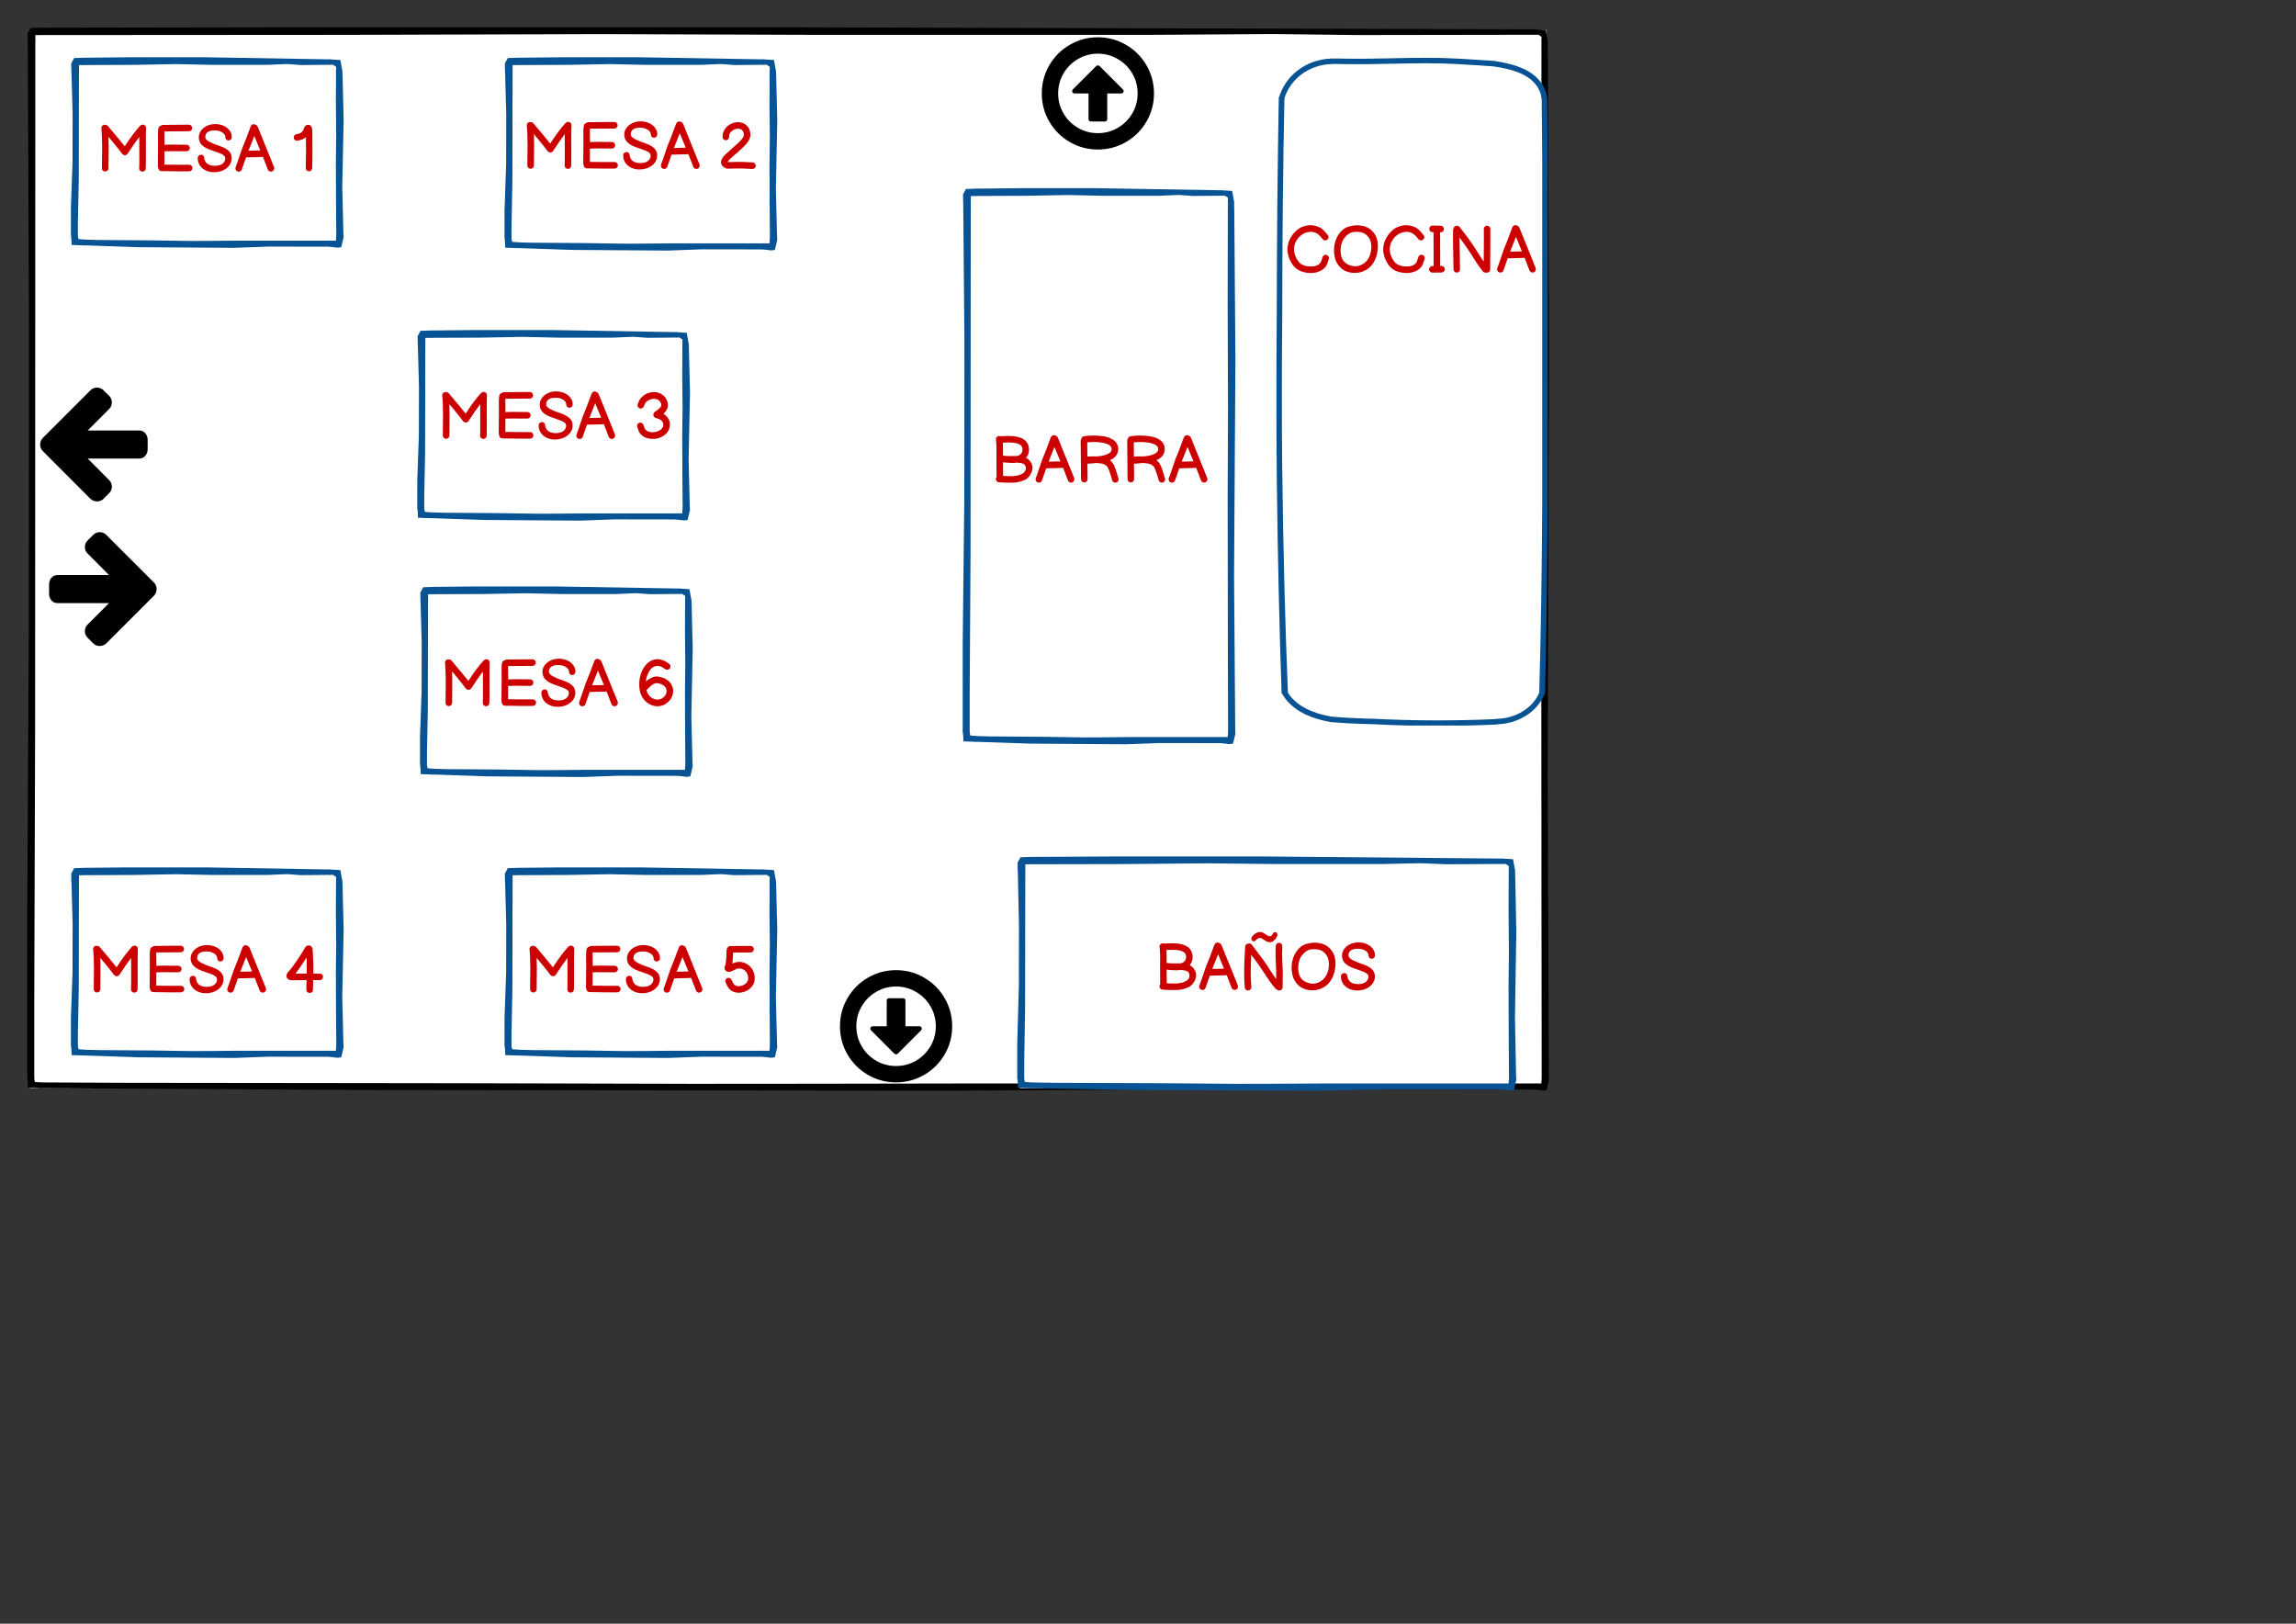 <?xml version="1.0" encoding="UTF-8"?>
<svg xmlns="http://www.w3.org/2000/svg" xmlns:xlink="http://www.w3.org/1999/xlink" width="841.89pt" height="595.28pt" viewBox="0 0 841.89 595.28" version="1.1">
<rect x="0" y="0" width="841.89" height="595.28" fill="#333333" stroke="none"/>
<defs>
<g>
<symbol overflow="visible" id="glyph0-0">
<path style="stroke:none;" d="M 8.766 0 L 2.406 0 L 2.406 -15.984 L 8.766 -15.984 Z M 3.188 -15.188 L 3.188 -0.797 L 7.969 -0.797 L 7.969 -15.188 Z M 3.188 -15.188 "/>
</symbol>
<symbol overflow="visible" id="glyph0-1">
<path style="stroke:none;" d="M 18.438 -1.125 C 18.414 -0.789 18.285 -0.508 18.047 -0.281 C 17.805 -0.062 17.52 0.035 17.188 0.016 C 16.852 0.004 16.57 -0.117 16.344 -0.359 C 16.125 -0.598 16.02 -0.883 16.031 -1.219 C 16.094 -1.695 16.113 -3.609 16.094 -6.953 C 16.082 -10.297 16.078 -12.211 16.078 -12.703 C 14.848 -11.098 13.426 -9.047 11.812 -6.547 C 11.633 -6.266 11.379 -6.086 11.047 -6.016 C 10.723 -5.953 10.426 -6.008 10.156 -6.188 C 10.133 -6.207 10.117 -6.219 10.109 -6.219 C 9.961 -6.312 9.844 -6.422 9.75 -6.547 C 9.07 -7.492 7.938 -8.926 6.344 -10.844 L 4.781 -12.719 C 4.82 -11.52 4.844 -10.145 4.844 -8.594 C 4.844 -7.82 4.832 -6.613 4.812 -4.969 C 4.789 -3.32 4.781 -2.07 4.781 -1.219 C 4.781 -0.883 4.66 -0.602 4.422 -0.375 C 4.191 -0.145 3.91 -0.031 3.578 -0.031 C 3.242 -0.031 2.957 -0.145 2.719 -0.375 C 2.488 -0.602 2.375 -0.883 2.375 -1.219 C 2.375 -2.07 2.383 -3.32 2.406 -4.969 C 2.438 -6.613 2.453 -7.828 2.453 -8.609 C 2.453 -11.609 2.352 -14.02 2.156 -15.844 C 2.125 -16.176 2.211 -16.469 2.422 -16.719 C 2.629 -16.977 2.898 -17.125 3.234 -17.156 C 3.398 -17.176 3.555 -17.16 3.703 -17.109 C 4.066 -17.098 4.367 -16.945 4.609 -16.656 L 8.188 -12.406 C 9.195 -11.207 10.047 -10.16 10.734 -9.266 C 12.867 -12.523 14.727 -15.016 16.312 -16.734 C 16.383 -16.797 16.453 -16.848 16.516 -16.891 C 16.766 -17.129 17.055 -17.238 17.391 -17.219 C 17.734 -17.207 18.016 -17.082 18.234 -16.844 C 18.461 -16.602 18.566 -16.316 18.547 -15.984 C 18.484 -14.305 18.461 -11.812 18.484 -8.5 C 18.516 -5.195 18.5 -2.738 18.438 -1.125 Z M 18.438 -1.125 "/>
</symbol>
<symbol overflow="visible" id="glyph0-2">
<path style="stroke:none;" d="M 13.688 -0.094 C 11.52 -0.062 8.117 -0.086 3.484 -0.172 C 3.16 -0.172 2.879 -0.289 2.641 -0.531 C 2.41 -0.77 2.297 -1.051 2.297 -1.375 C 2.203 -1.562 2.156 -1.758 2.156 -1.969 C 2.188 -3.051 2.203 -4.617 2.203 -6.672 C 2.203 -8.723 2.211 -10.113 2.234 -10.844 C 2.234 -11.113 2.223 -11.586 2.203 -12.266 C 2.191 -12.953 2.191 -13.586 2.203 -14.172 C 2.223 -14.754 2.273 -15.301 2.359 -15.812 C 2.391 -16.039 2.484 -16.242 2.641 -16.422 C 2.797 -16.598 2.988 -16.719 3.219 -16.781 C 3.426 -16.969 3.68 -17.07 3.984 -17.094 C 5.172 -17.125 6.863 -17.145 9.062 -17.156 C 11.258 -17.176 12.758 -17.188 13.562 -17.188 C 13.895 -17.188 14.176 -17.066 14.406 -16.828 C 14.645 -16.598 14.766 -16.316 14.766 -15.984 C 14.766 -15.648 14.645 -15.363 14.406 -15.125 C 14.176 -14.895 13.895 -14.781 13.562 -14.781 C 12.707 -14.781 11.273 -14.77 9.266 -14.75 C 7.266 -14.738 5.719 -14.727 4.625 -14.719 C 4.582 -14.488 4.57 -13.875 4.594 -12.875 C 4.613 -11.875 4.625 -11.18 4.625 -10.797 L 4.625 -9.812 C 5.414 -9.863 6.254 -9.891 7.141 -9.891 C 8.023 -9.891 9.031 -9.879 10.156 -9.859 C 11.289 -9.848 12.129 -9.844 12.672 -9.844 C 13.004 -9.844 13.285 -9.723 13.516 -9.484 C 13.754 -9.254 13.875 -8.973 13.875 -8.641 C 13.875 -8.305 13.754 -8.02 13.516 -7.781 C 13.285 -7.551 13.004 -7.438 12.672 -7.438 C 12.109 -7.438 11.266 -7.441 10.141 -7.453 C 9.016 -7.473 8.008 -7.484 7.125 -7.484 C 6.25 -7.484 5.41 -7.461 4.609 -7.422 C 4.609 -5.148 4.598 -3.523 4.578 -2.547 C 8.484 -2.484 11.5 -2.469 13.625 -2.5 C 13.969 -2.5 14.258 -2.383 14.5 -2.156 C 14.738 -1.938 14.859 -1.656 14.859 -1.312 C 14.859 -0.977 14.742 -0.691 14.516 -0.453 C 14.297 -0.211 14.02 -0.094 13.688 -0.094 Z M 13.688 -0.094 "/>
</symbol>
<symbol overflow="visible" id="glyph0-3">
<path style="stroke:none;" d="M 6.984 0.234 C 5.848 0.234 4.82 0.016 3.906 -0.422 C 3 -0.859 2.285 -1.461 1.766 -2.234 C 1.242 -3.016 0.984 -3.898 0.984 -4.891 C 0.984 -5.273 1.109 -5.582 1.359 -5.812 C 1.609 -6.051 1.898 -6.172 2.234 -6.172 C 2.484 -6.172 2.711 -6.086 2.922 -5.922 C 3.129 -5.766 3.258 -5.523 3.312 -5.203 C 3.531 -3.141 4.859 -2.109 7.297 -2.109 C 8.461 -2.109 9.379 -2.363 10.047 -2.875 C 10.723 -3.383 11.062 -4.039 11.062 -4.844 C 11.062 -5.32 10.828 -5.723 10.359 -6.047 C 9.898 -6.379 9.27 -6.676 8.469 -6.938 L 7.734 -7.203 C 6.148 -7.723 5.008 -8.156 4.312 -8.5 C 3.32 -8.988 2.582 -9.566 2.094 -10.234 C 1.613 -10.91 1.375 -11.707 1.375 -12.625 C 1.375 -13.426 1.629 -14.191 2.141 -14.922 C 2.648 -15.66 3.363 -16.258 4.281 -16.719 C 5.195 -17.176 6.227 -17.406 7.375 -17.406 C 8.551 -17.406 9.602 -17.188 10.531 -16.75 C 11.457 -16.32 12.176 -15.742 12.688 -15.016 C 13.207 -14.297 13.469 -13.531 13.469 -12.719 C 13.469 -12.301 13.348 -11.977 13.109 -11.75 C 12.879 -11.52 12.598 -11.406 12.266 -11.406 C 11.941 -11.406 11.664 -11.52 11.438 -11.75 C 11.219 -11.977 11.109 -12.285 11.109 -12.672 C 11.109 -13.066 10.938 -13.453 10.594 -13.828 C 10.25 -14.211 9.785 -14.52 9.203 -14.75 C 8.617 -14.977 7.984 -15.094 7.297 -15.094 C 6.109 -15.094 5.227 -14.891 4.656 -14.484 C 4.082 -14.078 3.781 -13.516 3.75 -12.797 C 3.727 -12.41 3.844 -12.07 4.094 -11.781 C 4.352 -11.5 4.754 -11.203 5.297 -10.891 C 5.816 -10.617 6.363 -10.367 6.938 -10.141 C 7.508 -9.91 8.273 -9.633 9.234 -9.312 C 10.516 -8.875 11.535 -8.305 12.297 -7.609 C 13.055 -6.922 13.438 -6.023 13.438 -4.922 C 13.438 -3.898 13.129 -2.992 12.516 -2.203 C 11.91 -1.422 11.113 -0.816 10.125 -0.391 C 9.145 0.023 8.098 0.234 6.984 0.234 Z M 6.984 0.234 "/>
</symbol>
<symbol overflow="visible" id="glyph0-4">
<path style="stroke:none;" d="M 2.609 -0.719 C 2.484 -0.395 2.266 -0.172 1.953 -0.047 C 1.641 0.078 1.328 0.078 1.016 -0.047 C 0.703 -0.172 0.484 -0.391 0.359 -0.703 C 0.234 -1.016 0.234 -1.32 0.359 -1.625 C 0.68 -2.414 1.102 -3.609 1.625 -5.203 C 2.145 -6.805 2.516 -7.891 2.734 -8.453 C 2.848 -8.766 3.305 -9.898 4.109 -11.859 C 4.859 -13.773 5.441 -15.332 5.859 -16.531 C 5.973 -16.852 6.176 -17.086 6.469 -17.234 C 6.758 -17.391 7.066 -17.41 7.391 -17.297 C 7.535 -17.254 7.664 -17.188 7.781 -17.094 C 8.094 -16.977 8.316 -16.758 8.453 -16.438 L 14.422 -1.688 C 14.547 -1.363 14.547 -1.047 14.422 -0.734 C 14.297 -0.422 14.078 -0.195 13.766 -0.062 C 13.453 0.062 13.141 0.062 12.828 -0.062 C 12.516 -0.195 12.297 -0.414 12.172 -0.719 L 10.375 -5.375 C 9.719 -5.344 9.348 -5.328 9.266 -5.328 C 7.109 -5.242 5.41 -5.203 4.172 -5.203 C 3.453 -3.098 2.93 -1.602 2.609 -0.719 Z M 7.203 -13.031 L 5.062 -7.656 C 6.406 -7.676 7.848 -7.707 9.391 -7.75 Z M 7.203 -13.031 "/>
</symbol>
<symbol overflow="visible" id="glyph0-5">
<path style="stroke:none;" d=""/>
</symbol>
<symbol overflow="visible" id="glyph0-6">
<path style="stroke:none;" d="M 7.266 -1.25 C 7.254 -0.926 7.133 -0.648 6.906 -0.422 C 6.688 -0.191 6.41 -0.082 6.078 -0.094 C 5.754 -0.113 5.473 -0.242 5.234 -0.484 C 5.004 -0.723 4.898 -1.008 4.922 -1.344 C 5.047 -5.457 5.066 -9.219 4.984 -12.625 C 4.766 -12.414 4.52 -12.238 4.25 -12.094 C 3.707 -11.758 2.938 -11.504 1.938 -11.328 C 1.602 -11.266 1.301 -11.328 1.031 -11.516 C 0.758 -11.711 0.594 -11.973 0.531 -12.297 C 0.477 -12.629 0.547 -12.93 0.734 -13.203 C 0.93 -13.473 1.191 -13.633 1.516 -13.688 C 2.211 -13.812 2.719 -13.969 3.031 -14.156 C 3.363 -14.352 3.711 -14.711 4.078 -15.234 L 4.078 -15.266 C 4.078 -15.273 4.082 -15.289 4.094 -15.312 C 4.102 -15.344 4.109 -15.379 4.109 -15.422 C 4.117 -15.461 4.133 -15.516 4.156 -15.578 C 4.188 -15.641 4.207 -15.711 4.219 -15.797 C 4.539 -16.734 5.109 -17.18 5.922 -17.141 C 6.367 -17.109 6.707 -16.898 6.938 -16.516 C 7.051 -16.348 7.141 -16.145 7.203 -15.906 C 7.266 -15.656 7.301 -15.32 7.312 -14.906 C 7.332 -14.727 7.344 -14.055 7.344 -12.891 C 7.344 -12.273 7.348 -11.301 7.359 -9.969 C 7.367 -8.645 7.375 -7.613 7.375 -6.875 C 7.375 -6.133 7.363 -5.234 7.344 -4.172 C 7.32 -3.117 7.297 -2.145 7.266 -1.25 Z M 7.266 -1.25 "/>
</symbol>
<symbol overflow="visible" id="glyph0-7">
<path style="stroke:none;" d="M 12.641 0.047 C 10.273 -0.109 8.242 -0.172 6.547 -0.141 C 6.504 -0.141 6.406 -0.133 6.25 -0.125 C 6.102 -0.125 5.906 -0.117 5.656 -0.109 C 5.406 -0.098 5.18 -0.094 4.984 -0.094 C 4.578 -0.082 4.254 -0.078 4.016 -0.078 C 3.848 -0.055 3.723 -0.055 3.641 -0.078 L 3.484 -0.078 C 3.348 -0.078 3.211 -0.098 3.078 -0.141 C 2.672 -0.305 2.281 -0.551 1.906 -0.875 C 1.531 -1.207 1.301 -1.629 1.219 -2.141 C 1.125 -2.68 1.258 -3.254 1.625 -3.859 C 1.852 -4.242 2.207 -4.688 2.688 -5.188 C 3.07 -5.57 4.047 -6.441 5.609 -7.797 C 6.941 -8.953 7.895 -9.848 8.469 -10.484 C 9.176 -11.305 9.535 -11.93 9.547 -12.359 C 9.566 -13.141 9.391 -13.719 9.016 -14.094 C 8.641 -14.469 8.141 -14.676 7.516 -14.719 C 6.836 -14.727 6.191 -14.547 5.578 -14.172 C 4.961 -13.797 4.52 -13.281 4.25 -12.625 C 4.227 -12.562 4.211 -12.445 4.203 -12.281 C 4.172 -11.789 4.156 -11.535 4.156 -11.516 C 4.102 -11.203 3.941 -10.941 3.672 -10.734 C 3.41 -10.535 3.113 -10.457 2.781 -10.5 C 2.457 -10.539 2.195 -10.691 2 -10.953 C 1.801 -11.223 1.719 -11.523 1.75 -11.859 C 1.77 -11.922 1.781 -11.984 1.781 -12.047 C 1.789 -12.109 1.797 -12.18 1.797 -12.266 C 1.797 -12.359 1.805 -12.43 1.828 -12.484 C 1.859 -12.879 1.93 -13.211 2.047 -13.484 C 2.492 -14.648 3.242 -15.551 4.297 -16.188 C 5.348 -16.832 6.441 -17.141 7.578 -17.109 C 8.828 -17.066 9.875 -16.625 10.719 -15.781 C 11.57 -14.938 11.984 -13.781 11.953 -12.312 C 11.922 -11.289 11.359 -10.156 10.266 -8.906 C 9.66 -8.219 8.641 -7.25 7.203 -6 C 5.711 -4.719 4.773 -3.883 4.391 -3.5 C 4.055 -3.145 3.816 -2.848 3.672 -2.609 C 3.648 -2.598 3.641 -2.578 3.641 -2.547 C 3.68 -2.516 3.734 -2.488 3.797 -2.469 L 3.953 -2.469 C 4.18 -2.469 4.504 -2.477 4.922 -2.5 C 5.109 -2.5 5.328 -2.5 5.578 -2.5 C 5.836 -2.508 6.047 -2.52 6.203 -2.531 C 6.359 -2.539 6.457 -2.547 6.5 -2.547 C 8.281 -2.578 10.379 -2.516 12.797 -2.359 C 13.129 -2.336 13.398 -2.195 13.609 -1.938 C 13.828 -1.688 13.926 -1.395 13.906 -1.062 C 13.895 -0.738 13.758 -0.469 13.5 -0.25 C 13.25 -0.031 12.961 0.066 12.641 0.047 Z M 12.641 0.047 "/>
</symbol>
<symbol overflow="visible" id="glyph0-8">
<path style="stroke:none;" d="M 9.391 0.125 C 9.047 0.125 8.754 0.02 8.516 -0.188 C 8.273 -0.395 8.156 -0.691 8.156 -1.078 C 8.156 -1.973 8.172 -3.141 8.203 -4.578 L 6.406 -4.562 C 5.238 -4.562 4.16 -4.547 3.172 -4.516 C 2.492 -4.484 1.938 -4.602 1.5 -4.875 C 1.07 -5.156 0.859 -5.586 0.859 -6.172 C 0.859 -6.453 0.938 -6.738 1.094 -7.031 C 1.258 -7.32 1.539 -7.664 1.938 -8.062 C 2.383 -8.508 3.273 -9.707 4.609 -11.656 C 5.953 -13.613 6.891 -15.086 7.422 -16.078 C 7.641 -16.516 7.875 -16.82 8.125 -17 C 8.383 -17.188 8.691 -17.281 9.047 -17.281 C 9.41 -17.281 9.727 -17.145 10 -16.875 C 10.281 -16.602 10.438 -16.16 10.469 -15.547 C 10.688 -11.953 10.758 -9.098 10.688 -6.984 C 11.82 -6.984 12.617 -6.973 13.078 -6.953 C 13.441 -6.953 13.727 -6.836 13.938 -6.609 C 14.145 -6.391 14.25 -6.125 14.25 -5.812 C 14.25 -5.469 14.141 -5.172 13.922 -4.922 C 13.711 -4.68 13.414 -4.562 13.031 -4.562 C 12.551 -4.57 11.75 -4.578 10.625 -4.578 C 10.582 -3.461 10.562 -2.281 10.562 -1.031 C 10.562 -0.664 10.441 -0.379 10.203 -0.172 C 9.973 0.023 9.703 0.125 9.391 0.125 Z M 4.156 -6.938 L 8.281 -6.984 C 8.312 -7.816 8.316 -8.875 8.297 -10.156 C 8.285 -11.438 8.254 -12.352 8.203 -12.906 C 7.066 -10.977 5.719 -8.988 4.156 -6.938 Z M 4.156 -6.938 "/>
</symbol>
<symbol overflow="visible" id="glyph0-9">
<path style="stroke:none;" d="M 8.875 -0.359 C 8.281 -0.141 7.672 -0.004 7.047 0.047 C 6.43 0.098 5.789 0.023 5.125 -0.172 C 4.457 -0.379 3.879 -0.711 3.391 -1.172 C 3.035 -1.516 2.711 -1.973 2.422 -2.547 L 2.156 -3.141 C 2.062 -3.336 1.984 -3.488 1.922 -3.594 C 1.742 -3.883 1.695 -4.188 1.781 -4.5 C 1.875 -4.82 2.062 -5.066 2.344 -5.234 C 2.633 -5.41 2.941 -5.453 3.266 -5.359 C 3.586 -5.273 3.828 -5.086 3.984 -4.797 C 4.098 -4.617 4.207 -4.406 4.312 -4.156 L 4.578 -3.594 C 4.742 -3.281 4.891 -3.066 5.016 -2.953 C 5.367 -2.629 5.812 -2.438 6.344 -2.375 C 6.883 -2.312 7.453 -2.383 8.047 -2.594 C 8.617 -2.812 9.094 -3.117 9.469 -3.516 C 9.844 -3.922 10.055 -4.348 10.109 -4.797 C 10.211 -5.629 10.082 -6.391 9.719 -7.078 C 9.352 -7.766 8.828 -8.258 8.141 -8.562 C 7.453 -8.875 6.727 -8.926 5.969 -8.719 L 5.609 -8.547 L 4.734 -8.109 C 4.328 -7.922 4 -7.785 3.75 -7.703 C 3.52 -7.641 3.328 -7.598 3.172 -7.578 C 2.785 -7.547 2.445 -7.629 2.156 -7.828 C 1.469 -8.285 1.301 -8.961 1.656 -9.859 C 1.688 -9.941 1.719 -10.016 1.75 -10.078 C 1.781 -10.141 1.801 -10.188 1.812 -10.219 C 1.82 -10.25 1.832 -10.27 1.844 -10.281 C 1.863 -10.301 1.875 -10.32 1.875 -10.344 L 1.875 -10.375 C 2.113 -12.094 2.234 -13.832 2.234 -15.594 C 2.234 -15.914 2.344 -16.195 2.562 -16.438 C 2.789 -16.844 3.133 -17.051 3.594 -17.062 C 4.832 -17.094 7.305 -17.109 11.016 -17.109 C 11.348 -17.109 11.629 -16.992 11.859 -16.766 C 12.098 -16.535 12.219 -16.25 12.219 -15.906 C 12.219 -15.57 12.098 -15.289 11.859 -15.062 C 11.629 -14.832 11.348 -14.719 11.016 -14.719 C 7.723 -14.719 5.586 -14.707 4.609 -14.688 C 4.578 -13.188 4.488 -11.816 4.344 -10.578 L 4.562 -10.703 C 4.926 -10.879 5.172 -10.984 5.297 -11.016 C 6.367 -11.336 7.375 -11.352 8.312 -11.062 C 9.25 -10.77 10.051 -10.312 10.719 -9.688 C 11.383 -9.07 11.879 -8.297 12.203 -7.359 C 12.535 -6.422 12.633 -5.457 12.5 -4.469 C 12.375 -3.52 11.969 -2.68 11.281 -1.953 C 10.602 -1.223 9.801 -0.691 8.875 -0.359 Z M 8.875 -0.359 "/>
</symbol>
<symbol overflow="visible" id="glyph0-10">
<path style="stroke:none;" d="M 6.406 -0.031 C 5.363 -0.102 4.469 -0.395 3.719 -0.906 C 2.977 -1.383 2.441 -1.945 2.109 -2.594 C 2.047 -2.719 1.832 -3.289 1.469 -4.312 C 1.352 -4.625 1.363 -4.938 1.5 -5.25 C 1.633 -5.562 1.859 -5.77 2.172 -5.875 C 2.484 -5.988 2.789 -5.977 3.094 -5.844 C 3.395 -5.707 3.602 -5.473 3.719 -5.141 C 4.039 -4.242 4.207 -3.785 4.219 -3.766 C 4.363 -3.492 4.629 -3.227 5.016 -2.969 C 5.441 -2.695 5.984 -2.523 6.641 -2.453 C 7.297 -2.391 7.961 -2.457 8.641 -2.656 C 9.305 -2.863 9.848 -3.164 10.266 -3.562 C 10.68 -3.957 10.93 -4.41 11.016 -4.922 C 11.141 -5.785 10.785 -6.484 9.953 -7.016 C 9.641 -7.203 9.273 -7.359 8.859 -7.484 C 8.723 -7.535 8.594 -7.578 8.469 -7.609 L 8.359 -7.625 C 8.316 -7.625 8.289 -7.633 8.281 -7.656 C 8.25 -7.656 8.219 -7.664 8.188 -7.688 C 8.133 -7.695 8.086 -7.719 8.047 -7.75 C 7.961 -7.781 7.879 -7.836 7.797 -7.922 C 7.555 -8.129 7.422 -8.398 7.391 -8.734 C 7.359 -9.098 7.473 -9.438 7.734 -9.75 C 7.805 -9.844 7.898 -9.93 8.016 -10.016 L 8.5 -10.312 C 8.945 -10.625 9.281 -10.883 9.5 -11.094 C 10.176 -11.676 10.414 -12.266 10.219 -12.859 C 9.906 -13.898 9.195 -14.492 8.094 -14.641 C 7.562 -14.723 7.02 -14.68 6.469 -14.516 C 5.914 -14.359 5.43 -14.102 5.016 -13.75 C 4.891 -13.625 4.781 -13.523 4.688 -13.453 C 4.602 -13.379 4.523 -13.273 4.453 -13.141 C 4.379 -13.016 4.328 -12.922 4.297 -12.859 C 4.266 -12.797 4.195 -12.645 4.094 -12.406 C 4 -12.164 3.914 -11.973 3.844 -11.828 C 3.707 -11.523 3.484 -11.312 3.172 -11.188 C 2.867 -11.07 2.562 -11.086 2.25 -11.234 C 1.945 -11.379 1.738 -11.609 1.625 -11.922 C 1.52 -12.242 1.539 -12.555 1.688 -12.859 C 1.719 -12.941 1.789 -13.125 1.906 -13.406 C 2.031 -13.688 2.117 -13.879 2.172 -13.984 C 2.223 -14.098 2.312 -14.258 2.438 -14.469 C 2.57 -14.676 2.719 -14.875 2.875 -15.062 C 3.039 -15.25 3.242 -15.438 3.484 -15.625 C 4.148 -16.219 4.922 -16.641 5.797 -16.891 C 6.68 -17.148 7.555 -17.219 8.422 -17.094 C 9.348 -16.957 10.18 -16.598 10.922 -16.016 C 11.672 -15.43 12.207 -14.645 12.531 -13.656 C 13.039 -12.008 12.562 -10.531 11.094 -9.219 L 11.062 -9.188 L 11.203 -9.094 C 11.941 -8.633 12.531 -8.023 12.969 -7.266 C 13.406 -6.516 13.539 -5.602 13.375 -4.531 C 13.207 -3.445 12.742 -2.547 11.984 -1.828 C 11.223 -1.109 10.344 -0.602 9.344 -0.312 C 8.438 -0.008 7.457 0.082 6.406 -0.031 Z M 6.406 -0.031 "/>
</symbol>
<symbol overflow="visible" id="glyph0-11">
<path style="stroke:none;" d="M 4.875 -0.797 C 3.914 -1.316 3.133 -2.047 2.531 -2.984 C 1.926 -3.922 1.535 -4.914 1.359 -5.969 C 1.191 -7.031 1.156 -8.102 1.25 -9.188 C 1.344 -10.281 1.57 -11.305 1.938 -12.266 C 2.32 -13.285 2.844 -14.191 3.5 -14.984 C 4.156 -15.773 4.914 -16.375 5.781 -16.781 C 7.832 -17.645 9.961 -17.227 12.172 -15.531 C 12.441 -15.32 12.598 -15.047 12.641 -14.703 C 12.68 -14.367 12.598 -14.07 12.391 -13.812 C 12.191 -13.551 11.926 -13.398 11.594 -13.359 C 11.27 -13.316 10.984 -13.391 10.734 -13.578 C 9.242 -14.711 7.914 -15.035 6.75 -14.547 C 5.645 -14.047 4.785 -13 4.172 -11.406 C 3.891 -10.645 3.707 -9.859 3.625 -9.047 C 4.633 -9.961 5.66 -10.547 6.703 -10.797 C 7.316 -10.941 8.039 -10.922 8.875 -10.734 C 9.707 -10.555 10.391 -10.297 10.922 -9.953 C 11.941 -9.367 12.672 -8.629 13.109 -7.734 C 13.555 -6.836 13.727 -5.941 13.625 -5.047 C 13.52 -4.148 13.203 -3.316 12.672 -2.547 C 12.141 -1.773 11.473 -1.16 10.672 -0.703 C 9.879 -0.254 8.977 -0.008 7.969 0.031 C 6.957 0.07 5.926 -0.203 4.875 -0.797 Z M 7.891 -2.422 C 8.504 -2.441 9.047 -2.582 9.516 -2.844 C 9.984 -3.102 10.379 -3.457 10.703 -3.906 C 10.992 -4.352 11.172 -4.805 11.234 -5.266 C 11.297 -5.723 11.203 -6.188 10.953 -6.656 C 10.703 -7.133 10.289 -7.539 9.719 -7.875 C 9.395 -8.051 8.969 -8.203 8.438 -8.328 C 7.914 -8.453 7.523 -8.484 7.266 -8.422 C 6.992 -8.359 6.75 -8.281 6.531 -8.188 C 6.32 -8.094 6.086 -7.941 5.828 -7.734 C 5.578 -7.535 5.383 -7.379 5.25 -7.266 L 3.859 -5.875 C 4.242 -4.469 4.969 -3.484 6.031 -2.922 C 6.688 -2.578 7.305 -2.41 7.891 -2.422 Z M 7.891 -2.422 "/>
</symbol>
<symbol overflow="visible" id="glyph0-12">
<path style="stroke:none;" d="M 3.312 -0.078 C 2.977 -0.086 2.695 -0.211 2.469 -0.453 C 2.25 -0.691 2.145 -0.977 2.156 -1.312 C 2.176 -1.57 2.266 -1.805 2.422 -2.016 C 2.422 -2.797 2.41 -4.004 2.391 -5.641 C 2.379 -7.285 2.375 -8.535 2.375 -9.391 C 2.375 -9.672 2.379 -10.195 2.391 -10.969 C 2.398 -11.75 2.398 -12.316 2.391 -12.672 C 2.379 -13.035 2.359 -13.508 2.328 -14.094 C 2.297 -14.676 2.25 -15.203 2.188 -15.672 C 2.125 -16.004 2.191 -16.301 2.391 -16.562 C 2.586 -16.832 2.848 -16.992 3.172 -17.047 C 3.422 -17.086 3.66 -17.051 3.891 -16.938 C 3.973 -16.969 4.062 -16.984 4.156 -16.984 C 5.945 -17.098 7.352 -17.109 8.375 -17.016 C 10.32 -16.859 11.785 -16.363 12.766 -15.531 C 13.41 -14.988 13.852 -14.32 14.094 -13.531 C 14.344 -12.75 14.383 -11.957 14.219 -11.156 C 14.062 -10.352 13.738 -9.645 13.25 -9.031 C 13.551 -8.883 13.816 -8.711 14.047 -8.516 C 14.703 -7.973 15.148 -7.328 15.391 -6.578 C 15.629 -5.836 15.66 -5.129 15.484 -4.453 C 15.316 -3.773 15.016 -3.133 14.578 -2.531 C 14.148 -1.926 13.645 -1.453 13.062 -1.109 C 12.582 -0.848 12.047 -0.629 11.453 -0.453 C 10.859 -0.273 10.305 -0.145 9.797 -0.062 C 9.297 0.008 8.695 0.051 8 0.062 C 7.301 0.082 6.754 0.082 6.359 0.062 C 5.961 0.051 5.41 0.031 4.703 0 C 3.992 -0.031 3.531 -0.055 3.312 -0.078 Z M 4.828 -2.406 C 5.734 -2.375 6.582 -2.344 7.375 -2.312 C 8.164 -2.289 8.961 -2.352 9.766 -2.5 C 10.578 -2.645 11.273 -2.883 11.859 -3.219 C 12.578 -3.613 13 -4.18 13.125 -4.922 C 13.25 -5.66 13.039 -6.254 12.5 -6.703 C 12.113 -7.016 11.234 -7.211 9.859 -7.297 C 9.348 -7.211 8.781 -7.172 8.156 -7.172 C 7.676 -7.191 6.969 -7.234 6.031 -7.297 C 5.801 -7.305 5.609 -7.312 5.453 -7.312 C 5.316 -7.332 5.188 -7.367 5.062 -7.422 L 4.781 -7.438 C 4.781 -7.133 4.785 -6.383 4.797 -5.188 C 4.816 -3.988 4.828 -3.062 4.828 -2.406 Z M 6.188 -9.703 C 6.352 -9.703 6.727 -9.707 7.312 -9.719 C 8.312 -9.738 9.07 -9.734 9.594 -9.703 L 9.75 -9.703 C 10.207 -9.773 10.57 -9.898 10.844 -10.078 C 11.469 -10.441 11.82 -11.023 11.906 -11.828 C 11.988 -12.629 11.766 -13.254 11.234 -13.703 C 10.641 -14.203 9.613 -14.516 8.156 -14.641 C 7.289 -14.703 6.141 -14.691 4.703 -14.609 C 4.766 -13.816 4.789 -12.234 4.781 -9.859 L 4.844 -9.859 C 5.469 -9.785 5.914 -9.734 6.188 -9.703 Z M 6.188 -9.703 "/>
</symbol>
<symbol overflow="visible" id="glyph0-13">
<path style="stroke:none;" d="M 13.703 -0.812 L 13.219 -2.547 L 12.797 -3.75 C 12.711 -4.062 12.598 -4.395 12.453 -4.75 C 12.305 -5.113 12.156 -5.414 12 -5.656 C 11.695 -6.094 11.258 -6.438 10.688 -6.688 C 10.125 -6.938 9.258 -7.094 8.094 -7.156 C 7.926 -7.156 7.766 -7.145 7.609 -7.125 C 7.453 -7.125 7.133 -7.098 6.656 -7.047 C 6.188 -7.004 5.848 -6.973 5.641 -6.953 C 5.191 -6.91 4.852 -6.906 4.625 -6.938 C 4.664 -4.602 4.688 -2.695 4.688 -1.219 C 4.688 -0.883 4.566 -0.602 4.328 -0.375 C 4.098 -0.145 3.812 -0.031 3.469 -0.031 C 3.133 -0.031 2.852 -0.145 2.625 -0.375 C 2.395 -0.602 2.281 -0.883 2.281 -1.219 C 2.281 -2.789 2.258 -5.148 2.219 -8.297 C 2.176 -11.441 2.156 -13.797 2.156 -15.359 C 2.156 -15.629 2.242 -15.879 2.422 -16.109 C 2.473 -16.328 2.586 -16.516 2.766 -16.672 C 2.941 -16.836 3.148 -16.938 3.391 -16.969 C 4.297 -17.113 5.316 -17.195 6.453 -17.219 C 7.586 -17.238 8.91 -17.156 10.422 -16.969 C 10.961 -16.883 11.469 -16.773 11.938 -16.641 C 12.406 -16.504 12.898 -16.301 13.422 -16.031 C 13.941 -15.77 14.379 -15.469 14.734 -15.125 C 15.098 -14.781 15.391 -14.348 15.609 -13.828 C 15.836 -13.316 15.938 -12.738 15.906 -12.094 C 15.844 -10.352 14.836 -9.051 12.891 -8.188 C 13.305 -7.863 13.664 -7.477 13.969 -7.031 C 14.188 -6.695 14.398 -6.281 14.609 -5.781 C 14.816 -5.289 14.977 -4.848 15.094 -4.453 C 15.219 -4.055 15.375 -3.555 15.562 -2.953 C 15.75 -2.348 15.898 -1.859 16.016 -1.484 C 16.109 -1.18 16.07 -0.879 15.906 -0.578 C 15.75 -0.285 15.516 -0.094 15.203 0 C 14.891 0.094 14.582 0.062 14.281 -0.094 C 13.988 -0.258 13.797 -0.5 13.703 -0.812 Z M 4.609 -9.484 L 4.891 -9.531 C 5.004 -9.539 5.141 -9.547 5.297 -9.547 C 5.555 -9.566 5.895 -9.578 6.312 -9.578 C 7.113 -9.586 7.625 -9.586 7.844 -9.578 L 8.094 -9.578 C 9.477 -9.672 10.617 -9.883 11.516 -10.219 C 12.816 -10.688 13.484 -11.344 13.516 -12.188 C 13.555 -13.406 12.395 -14.211 10.031 -14.609 C 8.395 -14.891 6.57 -14.926 4.562 -14.719 C 4.562 -13.375 4.578 -11.629 4.609 -9.484 Z M 4.609 -9.484 "/>
</symbol>
<symbol overflow="visible" id="glyph0-14">
<path style="stroke:none;" d="M 9.594 0.188 C 8.719 0.188 7.852 0.078 7 -0.141 C 6.156 -0.367 5.422 -0.68 4.797 -1.078 C 4.098 -1.523 3.461 -2.156 2.891 -2.969 C 2.328 -3.789 1.883 -4.688 1.562 -5.656 C 1.238 -6.625 1.078 -7.555 1.078 -8.453 C 1.078 -9.648 1.332 -10.816 1.844 -11.953 C 2.352 -13.086 3.078 -14.117 4.016 -15.047 C 4.711 -15.754 5.504 -16.301 6.391 -16.688 C 7.422 -17.113 8.469 -17.328 9.531 -17.328 C 10.438 -17.328 11.348 -17.148 12.266 -16.797 C 12.859 -16.578 13.363 -16.297 13.781 -15.953 C 14.195 -15.609 14.648 -15.156 15.141 -14.594 L 15.859 -13.703 C 16.055 -13.461 16.156 -13.211 16.156 -12.953 C 16.156 -12.641 16.023 -12.363 15.766 -12.125 C 15.516 -11.883 15.219 -11.766 14.875 -11.766 C 14.539 -11.766 14.242 -11.914 13.984 -12.219 L 13.109 -13.297 C 12.879 -13.535 12.613 -13.77 12.312 -14 C 12.008 -14.238 11.707 -14.422 11.406 -14.547 C 10.719 -14.828 10.031 -14.945 9.344 -14.906 C 7.883 -14.781 6.656 -14.242 5.656 -13.297 C 4.207 -11.891 3.484 -10.273 3.484 -8.453 C 3.484 -7.473 3.742 -6.453 4.266 -5.391 C 4.785 -4.328 5.395 -3.562 6.094 -3.094 C 6.531 -2.82 7.051 -2.602 7.656 -2.438 C 8.258 -2.281 8.883 -2.203 9.531 -2.203 C 11.469 -2.203 12.727 -2.738 13.312 -3.812 C 13.426 -4.008 13.566 -4.379 13.734 -4.922 L 13.969 -5.688 C 14.062 -5.945 14.207 -6.145 14.406 -6.281 C 14.613 -6.426 14.828 -6.5 15.047 -6.5 C 15.367 -6.5 15.656 -6.383 15.906 -6.156 C 16.164 -5.938 16.297 -5.648 16.297 -5.297 C 16.297 -5.16 16.27 -5.02 16.219 -4.875 L 16.062 -4.375 C 15.781 -3.539 15.57 -2.969 15.438 -2.656 C 14.938 -1.801 14.238 -1.141 13.344 -0.672 C 12.445 -0.203 11.422 0.078 10.266 0.172 C 10.129 0.18 9.906 0.188 9.594 0.188 Z M 9.594 0.188 "/>
</symbol>
<symbol overflow="visible" id="glyph0-15">
<path style="stroke:none;" d="M 7.484 0.078 C 6.648 -0.035 5.891 -0.254 5.203 -0.578 C 4.516 -0.91 3.93 -1.316 3.453 -1.797 C 2.973 -2.273 2.551 -2.816 2.188 -3.422 C 1.832 -4.035 1.578 -4.676 1.422 -5.344 C 1.273 -6.008 1.172 -6.691 1.109 -7.391 C 1.055 -8.098 1.07 -8.781 1.156 -9.438 C 1.25 -10.27 1.438 -11.078 1.719 -11.859 C 2 -12.641 2.379 -13.379 2.859 -14.078 C 3.336 -14.773 3.891 -15.363 4.516 -15.844 C 5.148 -16.332 5.891 -16.688 6.734 -16.906 C 7.586 -17.133 8.438 -17.266 9.281 -17.297 C 9.664 -17.316 10.066 -17.301 10.484 -17.25 C 11.266 -17.156 11.898 -17.031 12.391 -16.875 C 13.492 -16.5 14.406 -15.93 15.125 -15.172 C 15.852 -14.422 16.379 -13.582 16.703 -12.656 C 17.023 -11.738 17.188 -10.766 17.188 -9.734 C 17.195 -8.703 17.078 -7.688 16.828 -6.688 C 16.586 -5.695 16.207 -4.742 15.688 -3.828 C 15.176 -2.922 14.504 -2.145 13.672 -1.5 C 12.848 -0.852 11.895 -0.391 10.812 -0.109 C 9.727 0.172 8.617 0.234 7.484 0.078 Z M 7.844 -2.375 C 9.332 -2.102 10.719 -2.414 12 -3.312 C 13.289 -4.207 14.141 -5.551 14.547 -7.344 C 14.785 -8.426 14.836 -9.453 14.703 -10.422 C 14.578 -11.391 14.242 -12.238 13.703 -12.969 C 13.16 -13.695 12.504 -14.211 11.734 -14.516 C 11.367 -14.66 11.078 -14.754 10.859 -14.797 C 10.641 -14.848 10.379 -14.875 10.078 -14.875 C 9.836 -14.875 9.57 -14.883 9.281 -14.906 C 8.977 -14.914 8.582 -14.891 8.094 -14.828 C 7.176 -14.711 6.238 -14.145 5.281 -13.125 C 4.32 -12.113 3.754 -10.797 3.578 -9.172 C 3.453 -8.035 3.508 -6.969 3.75 -5.969 C 4 -4.977 4.484 -4.18 5.203 -3.578 C 5.91 -2.984 6.789 -2.582 7.844 -2.375 Z M 7.844 -2.375 "/>
</symbol>
<symbol overflow="visible" id="glyph0-16">
<path style="stroke:none;" d="M 2.094 0.047 C 1.75 0.066 1.457 -0.035 1.219 -0.266 C 0.977 -0.504 0.848 -0.785 0.828 -1.109 C 0.816 -1.441 0.926 -1.727 1.156 -1.969 C 1.395 -2.207 1.672 -2.336 1.984 -2.359 L 2.516 -2.375 C 2.516 -7.352 2.5 -11.488 2.469 -14.781 L 2.094 -14.781 C 1.75 -14.781 1.461 -14.898 1.234 -15.141 C 1.016 -15.379 0.906 -15.664 0.906 -16 C 0.906 -16.344 1.023 -16.625 1.266 -16.844 C 1.504 -17.07 1.797 -17.188 2.141 -17.188 C 2.953 -17.164 3.941 -17.148 5.109 -17.141 C 5.43 -17.141 5.707 -17.02 5.938 -16.781 C 6.164 -16.539 6.281 -16.254 6.281 -15.922 C 6.281 -15.598 6.16 -15.316 5.922 -15.078 C 5.68 -14.848 5.395 -14.734 5.062 -14.734 L 4.875 -14.734 C 4.906 -11.453 4.922 -7.344 4.922 -2.406 L 5.406 -2.406 C 5.738 -2.406 6.02 -2.285 6.25 -2.047 C 6.477 -1.816 6.594 -1.535 6.594 -1.203 C 6.594 -0.867 6.477 -0.582 6.25 -0.344 C 6.02 -0.113 5.738 0 5.406 0 C 4.164 0 3.062 0.016 2.094 0.047 Z M 2.094 0.047 "/>
</symbol>
<symbol overflow="visible" id="glyph0-17">
<path style="stroke:none;" d="M 14.594 0.078 C 14.477 0.078 14.375 0.062 14.281 0.031 C 13.812 0.102 13.426 -0.035 13.125 -0.391 C 12.695 -0.91 12.242 -1.504 11.766 -2.172 C 11.297 -2.836 10.91 -3.41 10.609 -3.891 L 9.406 -5.781 L 8.297 -7.516 C 7.211 -9.191 5.969 -10.957 4.562 -12.812 C 4.539 -11.469 4.566 -9.5 4.641 -6.906 C 4.711 -4.32 4.75 -2.41 4.75 -1.172 C 4.75 -0.836 4.633 -0.551 4.406 -0.312 C 4.176 -0.082 3.891 0.031 3.547 0.031 C 3.211 0.031 2.93 -0.082 2.703 -0.312 C 2.473 -0.551 2.359 -0.836 2.359 -1.172 C 2.359 -2.129 2.316 -4.301 2.234 -7.688 C 2.148 -11.07 2.141 -13.676 2.203 -15.5 C 2.223 -15.738 2.281 -15.988 2.375 -16.25 C 2.457 -16.469 2.617 -16.691 2.859 -16.922 C 3.109 -17.098 3.398 -17.172 3.734 -17.141 C 4.078 -17.109 4.352 -16.961 4.562 -16.703 C 6.832 -13.867 8.75 -11.238 10.312 -8.812 L 11.297 -7.25 L 12.438 -5.469 L 13.422 -4.016 C 13.492 -9.336 13.508 -13.312 13.469 -15.938 C 13.469 -16.27 13.578 -16.555 13.797 -16.797 C 14.023 -17.035 14.305 -17.156 14.641 -17.156 C 14.973 -17.156 15.258 -17.039 15.5 -16.812 C 15.738 -16.594 15.859 -16.316 15.859 -15.984 C 15.891 -13.984 15.867 -9.023 15.797 -1.109 C 15.797 -0.785 15.676 -0.504 15.438 -0.266 C 15.195 -0.035 14.914 0.078 14.594 0.078 Z M 14.594 0.078 "/>
</symbol>
<symbol overflow="visible" id="glyph0-18">
<path style="stroke:none;" d="M 15 0.234 C 14.676 0.234 14.395 0.125 14.156 -0.094 C 13.945 -0.156 13.77 -0.27 13.625 -0.438 C 12.895 -1.227 12.16 -2.156 11.422 -3.219 L 9.125 -6.641 C 8.363 -7.828 7.742 -8.758 7.266 -9.438 C 6.867 -10.008 6.164 -10.938 5.156 -12.219 L 4.703 -12.812 C 4.43 -7.977 4.441 -4.066 4.734 -1.078 C 4.766 -0.742 4.672 -0.445 4.453 -0.188 C 4.234 0.062 3.957 0.203 3.625 0.234 C 3.301 0.266 3.008 0.176 2.75 -0.031 C 2.5 -0.25 2.359 -0.52 2.328 -0.844 C 2.18 -2.395 2.109 -4.145 2.109 -6.094 C 2.109 -8.051 2.141 -9.57 2.203 -10.656 L 2.469 -15.844 C 2.488 -16.176 2.617 -16.445 2.859 -16.656 C 3.109 -16.875 3.406 -16.977 3.75 -16.969 C 4.27 -17.082 4.68 -16.914 4.984 -16.469 C 5.473 -15.781 6.164 -14.852 7.062 -13.688 C 8.094 -12.352 8.816 -11.398 9.234 -10.828 C 9.785 -10.078 10.547 -8.93 11.516 -7.391 C 12.516 -5.836 13.289 -4.688 13.844 -3.938 C 13.863 -5.039 13.863 -5.953 13.844 -6.672 C 13.832 -7.234 13.805 -8.004 13.766 -8.984 C 13.723 -9.973 13.688 -10.797 13.656 -11.453 C 13.633 -12.109 13.617 -12.867 13.609 -13.734 C 13.609 -14.609 13.633 -15.406 13.688 -16.125 C 13.695 -16.457 13.828 -16.734 14.078 -16.953 C 14.328 -17.172 14.617 -17.27 14.953 -17.25 C 15.285 -17.238 15.562 -17.109 15.781 -16.859 C 16 -16.609 16.098 -16.316 16.078 -15.984 C 16.035 -14.43 16.016 -13.398 16.016 -12.891 C 16.016 -12.391 16.047 -11.367 16.109 -9.828 C 16.18 -8.285 16.227 -7.266 16.25 -6.766 C 16.258 -6.016 16.254 -4.957 16.234 -3.594 C 16.211 -2.238 16.203 -1.359 16.203 -0.953 C 16.203 -0.617 16.082 -0.336 15.844 -0.109 C 15.613 0.117 15.332 0.234 15 0.234 Z M 11.609 -17.469 C 11.328 -17.457 11.051 -17.488 10.781 -17.562 C 10.52 -17.645 10.273 -17.758 10.047 -17.906 C 9.828 -18.051 9.535 -18.242 9.172 -18.484 C 8.586 -18.879 8.145 -19.062 7.844 -19.031 C 7.363 -19.02 6.836 -18.703 6.266 -18.078 C 6.004 -17.836 5.75 -17.742 5.5 -17.797 C 5.258 -17.848 5.066 -17.969 4.922 -18.156 C 4.773 -18.344 4.711 -18.555 4.734 -18.797 C 4.766 -19.035 4.844 -19.266 4.969 -19.484 C 5.863 -20.586 6.801 -21.164 7.781 -21.219 C 8.051 -21.227 8.336 -21.188 8.641 -21.094 C 8.941 -21 9.238 -20.852 9.531 -20.656 L 10.203 -20.203 C 10.773 -19.816 11.211 -19.633 11.516 -19.656 C 12.023 -19.676 12.441 -20.066 12.766 -20.828 C 12.93 -21.066 13.16 -21.18 13.453 -21.172 C 13.742 -21.172 13.961 -21.066 14.109 -20.859 C 14.254 -20.648 14.312 -20.406 14.281 -20.125 C 14.25 -19.844 14.172 -19.594 14.047 -19.375 C 13.398 -18.156 12.586 -17.52 11.609 -17.469 Z M 11.609 -17.469 "/>
</symbol>
<symbol overflow="visible" id="glyph1-0">
<path style="stroke:none;" d="M 6 -3 L 18 -3 L 18 -38.141 L 6 -38.141 Z M 3 0 L 3 -41.141 L 21 -41.141 L 21 0 Z M 3 0 "/>
</symbol>
<symbol overflow="visible" id="glyph1-1">
<path style="stroke:none;" d="M 41.141 -17.141 L 41.141 -13.719 C 41.141 -12.77 40.848 -11.957 40.266 -11.281 C 39.691 -10.613 38.941 -10.281 38.016 -10.281 L 19.156 -10.281 L 27 -2.406 C 27.676 -1.77 28.016 -0.969 28.016 0 C 28.016 0.969 27.676 1.77 27 2.406 L 24.984 4.453 C 24.328 5.109 23.523 5.438 22.578 5.438 C 21.648 5.438 20.836 5.109 20.141 4.453 L 2.703 -13.016 C 2.047 -13.68 1.719 -14.484 1.719 -15.422 C 1.719 -16.359 2.047 -17.172 2.703 -17.859 L 20.141 -35.281 C 20.816 -35.957 21.629 -36.297 22.578 -36.297 C 23.504 -36.297 24.305 -35.957 24.984 -35.281 L 27 -33.297 C 27.676 -32.617 28.016 -31.805 28.016 -30.859 C 28.016 -29.91 27.676 -29.098 27 -28.422 L 19.156 -20.578 L 38.016 -20.578 C 38.941 -20.578 39.691 -20.238 40.266 -19.562 C 40.848 -18.895 41.141 -18.086 41.141 -17.141 Z M 41.141 -17.141 "/>
</symbol>
<symbol overflow="visible" id="glyph1-2">
<path style="stroke:none;" d="M 39.422 -15.422 C 39.422 -14.461 39.094 -13.648 38.438 -12.984 L 21 4.453 C 20.301 5.109 19.488 5.438 18.562 5.438 C 17.656 5.438 16.852 5.109 16.156 4.453 L 14.141 2.438 C 13.461 1.758 13.125 0.945 13.125 0 C 13.125 -0.945 13.461 -1.758 14.141 -2.438 L 21.984 -10.281 L 3.141 -10.281 C 2.203 -10.281 1.441 -10.613 0.859 -11.281 C 0.285 -11.957 0 -12.77 0 -13.719 L 0 -17.141 C 0 -18.086 0.285 -18.895 0.859 -19.562 C 1.441 -20.238 2.203 -20.578 3.141 -20.578 L 21.984 -20.578 L 14.141 -28.453 C 13.461 -29.086 13.125 -29.883 13.125 -30.844 C 13.125 -31.812 13.461 -32.617 14.141 -33.266 L 16.156 -35.281 C 16.832 -35.957 17.633 -36.297 18.562 -36.297 C 19.508 -36.297 20.32 -35.957 21 -35.281 L 38.438 -17.844 C 39.094 -17.219 39.422 -16.41 39.422 -15.422 Z M 39.422 -15.422 "/>
</symbol>
<symbol overflow="visible" id="glyph1-3">
<path style="stroke:none;" d="M 30 -16.281 C 30 -16.07 29.91 -15.859 29.734 -15.641 L 21.188 -7.094 C 20.988 -6.938 20.781 -6.859 20.562 -6.859 C 20.352 -6.859 20.148 -6.938 19.953 -7.094 L 11.391 -15.672 C 11.117 -15.953 11.055 -16.266 11.203 -16.609 C 11.336 -16.961 11.602 -17.141 12 -17.141 L 17.141 -17.141 L 17.141 -26.578 C 17.141 -26.828 17.219 -27.031 17.375 -27.188 C 17.539 -27.344 17.75 -27.422 18 -27.422 L 23.141 -27.422 C 23.391 -27.422 23.594 -27.344 23.75 -27.188 C 23.914 -27.031 24 -26.828 24 -26.578 L 24 -17.141 L 29.141 -17.141 C 29.391 -17.141 29.594 -17.055 29.75 -16.891 C 29.914 -16.734 30 -16.531 30 -16.281 Z M 27.875 -29.75 C 25.645 -31.062 23.207 -31.719 20.562 -31.719 C 17.926 -31.719 15.488 -31.062 13.25 -29.75 C 11.02 -28.445 9.254 -26.68 7.953 -24.453 C 6.648 -22.223 6 -19.785 6 -17.141 C 6 -14.492 6.648 -12.055 7.953 -9.828 C 9.254 -7.598 11.02 -5.832 13.25 -4.531 C 15.488 -3.227 17.926 -2.578 20.562 -2.578 C 23.207 -2.578 25.645 -3.227 27.875 -4.531 C 30.113 -5.832 31.883 -7.598 33.188 -9.828 C 34.488 -12.055 35.141 -14.492 35.141 -17.141 C 35.141 -19.785 34.488 -22.223 33.188 -24.453 C 31.883 -26.68 30.113 -28.445 27.875 -29.75 Z M 38.375 -27.469 C 40.219 -24.312 41.141 -20.867 41.141 -17.141 C 41.141 -13.41 40.219 -9.969 38.375 -6.812 C 36.539 -3.664 34.047 -1.176 30.891 0.656 C 27.742 2.5 24.301 3.422 20.562 3.422 C 16.832 3.422 13.391 2.5 10.234 0.656 C 7.086 -1.176 4.594 -3.664 2.75 -6.812 C 0.914 -9.969 0 -13.41 0 -17.141 C 0 -20.867 0.914 -24.312 2.75 -27.469 C 4.594 -30.625 7.086 -33.117 10.234 -34.953 C 13.391 -36.797 16.832 -37.719 20.562 -37.719 C 24.301 -37.719 27.742 -36.797 30.891 -34.953 C 34.047 -33.117 36.539 -30.625 38.375 -27.469 Z M 38.375 -27.469 "/>
</symbol>
<symbol overflow="visible" id="glyph1-4">
<path style="stroke:none;" d="M 29.953 -17.672 C 29.805 -17.316 29.535 -17.141 29.141 -17.141 L 24 -17.141 L 24 -7.719 C 24 -7.469 23.914 -7.258 23.75 -7.094 C 23.594 -6.938 23.391 -6.859 23.141 -6.859 L 18 -6.859 C 17.75 -6.859 17.539 -6.938 17.375 -7.094 C 17.219 -7.258 17.141 -7.469 17.141 -7.719 L 17.141 -17.141 L 12 -17.141 C 11.75 -17.141 11.539 -17.219 11.375 -17.375 C 11.219 -17.539 11.141 -17.75 11.141 -18 C 11.141 -18.219 11.227 -18.43 11.406 -18.641 L 19.953 -27.188 C 20.148 -27.344 20.352 -27.422 20.562 -27.422 C 20.781 -27.422 20.988 -27.344 21.188 -27.188 L 29.766 -18.609 C 30.023 -18.328 30.086 -18.016 29.953 -17.672 Z M 27.875 -29.75 C 25.645 -31.062 23.207 -31.719 20.562 -31.719 C 17.926 -31.719 15.488 -31.062 13.25 -29.75 C 11.02 -28.445 9.254 -26.68 7.953 -24.453 C 6.648 -22.223 6 -19.785 6 -17.141 C 6 -14.492 6.648 -12.055 7.953 -9.828 C 9.254 -7.598 11.02 -5.832 13.25 -4.531 C 15.488 -3.227 17.926 -2.578 20.562 -2.578 C 23.207 -2.578 25.645 -3.227 27.875 -4.531 C 30.113 -5.832 31.883 -7.598 33.188 -9.828 C 34.488 -12.055 35.141 -14.492 35.141 -17.141 C 35.141 -19.785 34.488 -22.223 33.188 -24.453 C 31.883 -26.68 30.113 -28.445 27.875 -29.75 Z M 38.375 -27.469 C 40.219 -24.312 41.141 -20.867 41.141 -17.141 C 41.141 -13.41 40.219 -9.969 38.375 -6.812 C 36.539 -3.664 34.047 -1.176 30.891 0.656 C 27.742 2.5 24.301 3.422 20.562 3.422 C 16.832 3.422 13.391 2.5 10.234 0.656 C 7.086 -1.176 4.594 -3.664 2.75 -6.812 C 0.914 -9.969 0 -13.41 0 -17.141 C 0 -20.867 0.914 -24.312 2.75 -27.469 C 4.594 -30.625 7.086 -33.117 10.234 -34.953 C 13.391 -36.797 16.832 -37.719 20.562 -37.719 C 24.301 -37.719 27.742 -36.797 30.891 -34.953 C 34.047 -33.117 36.539 -30.625 38.375 -27.469 Z M 38.375 -27.469 "/>
</symbol>
</g>
<clipPath id="clip1">
  <path d="M 487 262 L 549 262 L 549 266 L 487 266 Z M 487 262 "/>
</clipPath>
</defs>
<g id="surface1">
<path style=" stroke:none;fill-rule:nonzero;fill:rgb(100%,100%,100%);fill-opacity:1;" d="M 11 11 L 567 11 L 567 399 L 11 399 Z M 11 11 "/>
<path style=" stroke:none;fill-rule:nonzero;fill:rgb(0%,0%,0%);fill-opacity:1;" d="M 12.953 15 L 10.188 15 L 10.156 14.656 L 10.125 12.25 L 11.188 10.281 L 15 10.164 L 15 12.852 L 12.969 12.875 Z M 12.953 15 "/>
<path style=" stroke:none;fill-rule:nonzero;fill:rgb(0%,0%,0%);fill-opacity:1;" d="M 14.75 12.852 L 14.75 10.164 L 109.852 10 L 286.789 10 L 563.25 10.77 L 563.25 12.746 L 497.449 12.844 L 466.484 12.469 L 421.152 12.781 L 300.059 12.781 L 219.891 12.5 L 125.883 12.781 Z M 14.75 12.852 "/>
<path style=" stroke:none;fill-rule:nonzero;fill:rgb(0%,0%,0%);fill-opacity:1;" d="M 567.512 15 L 565.223 15 L 565.25 13.5 L 564.094 12.719 L 563 12.746 L 563 10.77 L 563.281 10.781 L 566.812 11 Z M 567.512 15 "/>
<path style=" stroke:none;fill-rule:nonzero;fill:rgb(0%,0%,0%);fill-opacity:1;" d="M 568 128.66 L 567.5 283.863 L 567.93 395.25 L 565.309 395.25 L 565.219 325.777 L 565.156 227.531 L 565.281 164.328 L 565.156 88.605 L 565.223 14.75 L 567.512 14.75 L 567.594 24.141 Z M 568 128.66 "/>
<path style=" stroke:none;fill-rule:nonzero;fill:rgb(0%,0%,0%);fill-opacity:1;" d="M 567.93 395 L 568 395.938 L 567.125 399.625 L 565.781 399.801 L 563 399.473 L 563 397.219 L 565.156 397.219 L 565.312 395.125 L 565.309 395 Z M 567.93 395 "/>
<path style=" stroke:none;fill-rule:nonzero;fill:rgb(0%,0%,0%);fill-opacity:1;" d="M 14.75 398.969 L 14.75 396.836 L 46.812 396.984 L 118.133 397.062 L 167.887 397.125 L 254.145 397.344 L 298.379 397.312 L 353.121 397.219 L 563.25 397.219 L 563.25 399.469 L 558.277 399.438 L 424.48 399.406 L 348.52 399.863 L 136.395 399.625 L 22.5 398.984 Z M 14.75 398.969 "/>
<path style=" stroke:none;fill-rule:nonzero;fill:rgb(0%,0%,0%);fill-opacity:1;" d="M 12.797 396.656 L 15 396.836 L 15 398.969 L 10.25 398.812 L 10.219 397.281 L 10.008 395 L 12.562 395 L 12.562 395.582 Z M 12.797 396.656 "/>
<path style=" stroke:none;fill-rule:nonzero;fill:rgb(0%,0%,0%);fill-opacity:1;" d="M 12.953 14.75 L 12.875 267.582 L 12.562 367.715 L 12.562 395.25 L 10.008 395.25 L 10 393.367 L 10 332.047 L 10.594 226.91 L 10.625 114.883 L 10.188 14.75 Z M 12.953 14.75 "/>
<path style=" stroke:none;fill-rule:nonzero;fill:rgb(100%,100%,100%);fill-opacity:1;" d="M 27 22 L 125 22 L 125 90 L 27 90 Z M 27 22 "/>
<path style=" stroke:none;fill-rule:nonzero;fill:rgb(3.137%,32.549%,58.038%);fill-opacity:1;" d="M 28.953 26 L 26.188 26 L 26.156 25.656 L 26.125 23.25 L 27.188 21.281 L 31 21.164 L 31 23.852 L 28.969 23.875 Z M 28.953 26 "/>
<path style=" stroke:none;fill-rule:nonzero;fill:rgb(3.137%,32.549%,58.038%);fill-opacity:1;" d="M 30.75 23.852 L 30.75 21.164 L 46.441 21 L 75.637 21 L 121.25 21.77 L 121.25 23.746 L 110.395 23.844 L 105.285 23.469 L 97.805 23.781 L 77.824 23.781 L 64.598 23.5 L 49.086 23.781 Z M 30.75 23.852 "/>
<path style=" stroke:none;fill-rule:nonzero;fill:rgb(3.137%,32.549%,58.038%);fill-opacity:1;" d="M 125.512 26 L 123.223 26 L 123.25 24.5 L 122.094 23.719 L 121 23.746 L 121 21.77 L 121.281 21.781 L 124.812 22 Z M 125.512 26 "/>
<path style=" stroke:none;fill-rule:nonzero;fill:rgb(3.137%,32.549%,58.038%);fill-opacity:1;" d="M 126 43.863 L 125.5 68.539 L 125.93 86.25 L 123.309 86.25 L 123.219 75.203 L 123.156 59.582 L 123.281 49.531 L 123.156 37.492 L 123.223 25.75 L 125.512 25.75 L 125.594 27.242 Z M 126 43.863 "/>
<path style=" stroke:none;fill-rule:nonzero;fill:rgb(3.137%,32.549%,58.038%);fill-opacity:1;" d="M 125.93 86 L 126 86.938 L 125.125 90.625 L 123.781 90.801 L 121 90.473 L 121 88.219 L 123.156 88.219 L 123.312 86.125 L 123.309 86 Z M 125.93 86 "/>
<path style=" stroke:none;fill-rule:nonzero;fill:rgb(3.137%,32.549%,58.038%);fill-opacity:1;" d="M 30.75 89.969 L 30.75 87.836 L 36.039 87.984 L 47.809 88.062 L 56.016 88.125 L 70.25 88.344 L 77.547 88.312 L 86.578 88.219 L 121.25 88.219 L 121.25 90.469 L 120.43 90.438 L 98.352 90.406 L 85.82 90.863 L 50.82 90.625 L 32.027 89.984 Z M 30.75 89.969 "/>
<path style=" stroke:none;fill-rule:nonzero;fill:rgb(3.137%,32.549%,58.038%);fill-opacity:1;" d="M 28.797 87.656 L 31 87.836 L 31 89.969 L 26.25 89.812 L 26.219 88.281 L 26.008 86 L 28.562 86 L 28.562 86.582 Z M 28.797 87.656 "/>
<path style=" stroke:none;fill-rule:nonzero;fill:rgb(3.137%,32.549%,58.038%);fill-opacity:1;" d="M 28.953 25.75 L 28.875 65.949 L 28.562 81.871 L 28.562 86.25 L 26.008 86.25 L 26 85.949 L 26 76.199 L 26.594 59.484 L 26.625 41.672 L 26.188 25.75 Z M 28.953 25.75 "/>
<path style=" stroke:none;fill-rule:nonzero;fill:rgb(100%,100%,100%);fill-opacity:1;" d="M 186 22 L 284 22 L 284 91 L 186 91 Z M 186 22 "/>
<path style=" stroke:none;fill-rule:nonzero;fill:rgb(3.137%,32.549%,58.038%);fill-opacity:1;" d="M 187.953 26 L 185.188 26 L 185.156 25.656 L 185.125 23.25 L 186.188 21.281 L 190 21.164 L 190 23.852 L 187.969 23.875 Z M 187.953 26 "/>
<path style=" stroke:none;fill-rule:nonzero;fill:rgb(3.137%,32.549%,58.038%);fill-opacity:1;" d="M 189.75 23.852 L 189.75 21.164 L 205.441 21 L 234.637 21 L 280.25 21.77 L 280.25 23.746 L 269.395 23.844 L 264.285 23.469 L 256.805 23.781 L 236.824 23.781 L 223.598 23.5 L 208.086 23.781 Z M 189.75 23.852 "/>
<path style=" stroke:none;fill-rule:nonzero;fill:rgb(3.137%,32.549%,58.038%);fill-opacity:1;" d="M 284.512 26 L 282.223 26 L 282.25 24.5 L 281.094 23.719 L 280 23.746 L 280 21.77 L 280.281 21.781 L 283.812 22 Z M 284.512 26 "/>
<path style=" stroke:none;fill-rule:nonzero;fill:rgb(3.137%,32.549%,58.038%);fill-opacity:1;" d="M 285 44.16 L 284.5 69.246 L 284.93 87.25 L 282.309 87.25 L 282.219 76.02 L 282.156 60.141 L 282.281 49.926 L 282.156 37.688 L 282.223 25.75 L 284.512 25.75 L 284.594 27.27 Z M 285 44.16 "/>
<path style=" stroke:none;fill-rule:nonzero;fill:rgb(3.137%,32.549%,58.038%);fill-opacity:1;" d="M 284.93 87 L 285 87.938 L 284.125 91.625 L 282.781 91.801 L 280 91.473 L 280 89.219 L 282.156 89.219 L 282.312 87.125 L 282.309 87 Z M 284.93 87 "/>
<path style=" stroke:none;fill-rule:nonzero;fill:rgb(3.137%,32.549%,58.038%);fill-opacity:1;" d="M 189.75 90.969 L 189.75 88.836 L 195.039 88.984 L 206.809 89.062 L 215.016 89.125 L 229.25 89.344 L 236.547 89.312 L 245.578 89.219 L 280.25 89.219 L 280.25 91.469 L 279.43 91.438 L 257.352 91.406 L 244.82 91.863 L 209.82 91.625 L 191.027 90.984 Z M 189.75 90.969 "/>
<path style=" stroke:none;fill-rule:nonzero;fill:rgb(3.137%,32.549%,58.038%);fill-opacity:1;" d="M 187.797 88.656 L 190 88.836 L 190 90.969 L 185.25 90.812 L 185.219 89.281 L 185.008 87 L 187.562 87 L 187.562 87.582 Z M 187.797 88.656 "/>
<path style=" stroke:none;fill-rule:nonzero;fill:rgb(3.137%,32.549%,58.038%);fill-opacity:1;" d="M 187.953 25.75 L 187.875 66.613 L 187.562 82.801 L 187.562 87.25 L 185.008 87.25 L 185 86.945 L 185 77.035 L 185.594 60.043 L 185.625 41.934 L 185.188 25.75 Z M 187.953 25.75 "/>
<path style=" stroke:none;fill-rule:nonzero;fill:rgb(100%,100%,100%);fill-opacity:1;" d="M 27 319 L 125 319 L 125 387 L 27 387 Z M 27 319 "/>
<path style=" stroke:none;fill-rule:nonzero;fill:rgb(3.137%,32.549%,58.038%);fill-opacity:1;" d="M 28.953 323 L 26.188 323 L 26.156 322.656 L 26.125 320.25 L 27.188 318.281 L 31 318.164 L 31 320.852 L 28.969 320.875 Z M 28.953 323 "/>
<path style=" stroke:none;fill-rule:nonzero;fill:rgb(3.137%,32.549%,58.038%);fill-opacity:1;" d="M 30.75 320.852 L 30.75 318.164 L 46.441 318 L 75.637 318 L 121.25 318.77 L 121.25 320.746 L 110.395 320.844 L 105.285 320.469 L 97.805 320.781 L 77.824 320.781 L 64.598 320.5 L 49.086 320.781 Z M 30.75 320.852 "/>
<path style=" stroke:none;fill-rule:nonzero;fill:rgb(3.137%,32.549%,58.038%);fill-opacity:1;" d="M 125.512 323 L 123.223 323 L 123.25 321.5 L 122.094 320.719 L 121 320.746 L 121 318.77 L 121.281 318.781 L 124.812 319 Z M 125.512 323 "/>
<path style=" stroke:none;fill-rule:nonzero;fill:rgb(3.137%,32.549%,58.038%);fill-opacity:1;" d="M 126 340.863 L 125.5 365.539 L 125.93 383.25 L 123.309 383.25 L 123.219 372.203 L 123.156 356.582 L 123.281 346.531 L 123.156 334.492 L 123.223 322.75 L 125.512 322.75 L 125.594 324.242 Z M 126 340.863 "/>
<path style=" stroke:none;fill-rule:nonzero;fill:rgb(3.137%,32.549%,58.038%);fill-opacity:1;" d="M 125.93 383 L 126 383.938 L 125.125 387.625 L 123.781 387.801 L 121 387.473 L 121 385.219 L 123.156 385.219 L 123.312 383.125 L 123.309 383 Z M 125.93 383 "/>
<path style=" stroke:none;fill-rule:nonzero;fill:rgb(3.137%,32.549%,58.038%);fill-opacity:1;" d="M 30.75 386.969 L 30.75 384.836 L 36.039 384.984 L 47.809 385.062 L 56.016 385.125 L 70.25 385.344 L 77.547 385.312 L 86.578 385.219 L 121.25 385.219 L 121.25 387.469 L 120.43 387.438 L 98.352 387.406 L 85.82 387.863 L 50.82 387.625 L 32.027 386.984 Z M 30.75 386.969 "/>
<path style=" stroke:none;fill-rule:nonzero;fill:rgb(3.137%,32.549%,58.038%);fill-opacity:1;" d="M 28.797 384.656 L 31 384.836 L 31 386.969 L 26.25 386.812 L 26.219 385.281 L 26.008 383 L 28.562 383 L 28.562 383.582 Z M 28.797 384.656 "/>
<path style=" stroke:none;fill-rule:nonzero;fill:rgb(3.137%,32.549%,58.038%);fill-opacity:1;" d="M 28.953 322.75 L 28.875 362.949 L 28.562 378.871 L 28.562 383.25 L 26.008 383.25 L 26 382.949 L 26 373.199 L 26.594 356.484 L 26.625 338.672 L 26.188 322.75 Z M 28.953 322.75 "/>
<path style=" stroke:none;fill-rule:nonzero;fill:rgb(100%,100%,100%);fill-opacity:1;" d="M 186 319 L 284 319 L 284 387 L 186 387 Z M 186 319 "/>
<path style=" stroke:none;fill-rule:nonzero;fill:rgb(3.137%,32.549%,58.038%);fill-opacity:1;" d="M 187.953 323 L 185.188 323 L 185.156 322.656 L 185.125 320.25 L 186.188 318.281 L 190 318.164 L 190 320.852 L 187.969 320.875 Z M 187.953 323 "/>
<path style=" stroke:none;fill-rule:nonzero;fill:rgb(3.137%,32.549%,58.038%);fill-opacity:1;" d="M 189.75 320.852 L 189.75 318.164 L 205.441 318 L 234.637 318 L 280.25 318.77 L 280.25 320.746 L 269.395 320.844 L 264.285 320.469 L 256.805 320.781 L 236.824 320.781 L 223.598 320.5 L 208.086 320.781 Z M 189.75 320.852 "/>
<path style=" stroke:none;fill-rule:nonzero;fill:rgb(3.137%,32.549%,58.038%);fill-opacity:1;" d="M 284.512 323 L 282.223 323 L 282.25 321.5 L 281.094 320.719 L 280 320.746 L 280 318.77 L 280.281 318.781 L 283.812 319 Z M 284.512 323 "/>
<path style=" stroke:none;fill-rule:nonzero;fill:rgb(3.137%,32.549%,58.038%);fill-opacity:1;" d="M 285 340.863 L 284.5 365.539 L 284.93 383.25 L 282.309 383.25 L 282.219 372.203 L 282.156 356.582 L 282.281 346.531 L 282.156 334.492 L 282.223 322.75 L 284.512 322.75 L 284.594 324.242 Z M 285 340.863 "/>
<path style=" stroke:none;fill-rule:nonzero;fill:rgb(3.137%,32.549%,58.038%);fill-opacity:1;" d="M 284.93 383 L 285 383.938 L 284.125 387.625 L 282.781 387.801 L 280 387.473 L 280 385.219 L 282.156 385.219 L 282.312 383.125 L 282.309 383 Z M 284.93 383 "/>
<path style=" stroke:none;fill-rule:nonzero;fill:rgb(3.137%,32.549%,58.038%);fill-opacity:1;" d="M 189.75 386.969 L 189.75 384.836 L 195.039 384.984 L 206.809 385.062 L 215.016 385.125 L 229.25 385.344 L 236.547 385.312 L 245.578 385.219 L 280.25 385.219 L 280.25 387.469 L 279.43 387.438 L 257.352 387.406 L 244.82 387.863 L 209.82 387.625 L 191.027 386.984 Z M 189.75 386.969 "/>
<path style=" stroke:none;fill-rule:nonzero;fill:rgb(3.137%,32.549%,58.038%);fill-opacity:1;" d="M 187.797 384.656 L 190 384.836 L 190 386.969 L 185.25 386.812 L 185.219 385.281 L 185.008 383 L 187.562 383 L 187.562 383.582 Z M 187.797 384.656 "/>
<path style=" stroke:none;fill-rule:nonzero;fill:rgb(3.137%,32.549%,58.038%);fill-opacity:1;" d="M 187.953 322.75 L 187.875 362.949 L 187.562 378.871 L 187.562 383.25 L 185.008 383.25 L 185 382.949 L 185 373.199 L 185.594 356.484 L 185.625 338.672 L 185.188 322.75 Z M 187.953 322.75 "/>
<g style="fill:rgb(79.999%,0%,0%);fill-opacity:1;">
  <use xlink:href="#glyph0-1" x="35" y="62.898"/>
  <use xlink:href="#glyph0-2" x="55.712" y="62.898"/>
  <use xlink:href="#glyph0-3" x="71.528" y="62.898"/>
  <use xlink:href="#glyph0-4" x="86.048" y="62.898"/>
  <use xlink:href="#glyph0-5" x="100.712" y="62.898"/>
  <use xlink:href="#glyph0-6" x="107.192" y="62.898"/>
</g>
<g style="fill:rgb(79.999%,0%,0%);fill-opacity:1;">
  <use xlink:href="#glyph0-1" x="191" y="61.898"/>
  <use xlink:href="#glyph0-2" x="211.712" y="61.898"/>
  <use xlink:href="#glyph0-3" x="227.528" y="61.898"/>
  <use xlink:href="#glyph0-4" x="242.048" y="61.898"/>
  <use xlink:href="#glyph0-5" x="256.712" y="61.898"/>
  <use xlink:href="#glyph0-7" x="263.192" y="61.898"/>
</g>
<g style="fill:rgb(79.999%,0%,0%);fill-opacity:1;">
  <use xlink:href="#glyph0-1" x="32" y="363.898"/>
  <use xlink:href="#glyph0-2" x="52.712" y="363.898"/>
  <use xlink:href="#glyph0-3" x="68.528" y="363.898"/>
  <use xlink:href="#glyph0-4" x="83.048" y="363.898"/>
  <use xlink:href="#glyph0-5" x="97.712" y="363.898"/>
  <use xlink:href="#glyph0-8" x="104.192" y="363.898"/>
</g>
<g style="fill:rgb(79.999%,0%,0%);fill-opacity:1;">
  <use xlink:href="#glyph0-1" x="192" y="363.898"/>
  <use xlink:href="#glyph0-2" x="212.712" y="363.898"/>
  <use xlink:href="#glyph0-3" x="228.528" y="363.898"/>
  <use xlink:href="#glyph0-4" x="243.048" y="363.898"/>
  <use xlink:href="#glyph0-5" x="257.712" y="363.898"/>
  <use xlink:href="#glyph0-9" x="264.192" y="363.898"/>
</g>
<g style="fill:rgb(0%,0%,0%);fill-opacity:1;">
  <use xlink:href="#glyph1-1" x="13" y="178.395"/>
</g>
<g style="fill:rgb(0%,0%,0%);fill-opacity:1;">
  <use xlink:href="#glyph1-2" x="18" y="231.395"/>
</g>
<path style=" stroke:none;fill-rule:nonzero;fill:rgb(100%,100%,100%);fill-opacity:1;" d="M 354 70 L 452 70 L 452 272 L 354 272 Z M 354 70 "/>
<path style=" stroke:none;fill-rule:nonzero;fill:rgb(3.137%,32.549%,58.038%);fill-opacity:1;" d="M 355.953 74 L 353.188 74 L 353.156 73.656 L 353.125 71.25 L 354.188 69.281 L 358 69.164 L 358 71.852 L 355.969 71.875 Z M 355.953 74 "/>
<path style=" stroke:none;fill-rule:nonzero;fill:rgb(3.137%,32.549%,58.038%);fill-opacity:1;" d="M 357.75 71.852 L 357.75 69.164 L 373.441 69 L 402.637 69 L 448.25 69.77 L 448.25 71.746 L 437.395 71.844 L 432.285 71.469 L 424.805 71.781 L 404.824 71.781 L 391.598 71.5 L 376.086 71.781 Z M 357.75 71.852 "/>
<path style=" stroke:none;fill-rule:nonzero;fill:rgb(3.137%,32.549%,58.038%);fill-opacity:1;" d="M 452.512 74 L 450.223 74 L 450.25 72.5 L 449.094 71.719 L 448 71.746 L 448 69.77 L 448.281 69.781 L 451.812 70 Z M 452.512 74 "/>
<path style=" stroke:none;fill-rule:nonzero;fill:rgb(3.137%,32.549%,58.038%);fill-opacity:1;" d="M 453 131.977 L 452.5 211.312 L 452.93 268.25 L 450.309 268.25 L 450.219 232.738 L 450.156 182.516 L 450.281 150.207 L 450.156 111.504 L 450.223 73.75 L 452.512 73.75 L 452.594 78.551 Z M 453 131.977 "/>
<path style=" stroke:none;fill-rule:nonzero;fill:rgb(3.137%,32.549%,58.038%);fill-opacity:1;" d="M 452.93 268 L 453 268.938 L 452.125 272.625 L 450.781 272.801 L 448 272.473 L 448 270.219 L 450.156 270.219 L 450.312 268.125 L 450.309 268 Z M 452.93 268 "/>
<path style=" stroke:none;fill-rule:nonzero;fill:rgb(3.137%,32.549%,58.038%);fill-opacity:1;" d="M 357.75 271.969 L 357.75 269.836 L 363.039 269.984 L 374.809 270.062 L 383.016 270.125 L 397.25 270.344 L 404.547 270.312 L 413.578 270.219 L 448.25 270.219 L 448.25 272.469 L 447.43 272.438 L 425.352 272.406 L 412.82 272.863 L 377.82 272.625 L 359.027 271.984 Z M 357.75 271.969 "/>
<path style=" stroke:none;fill-rule:nonzero;fill:rgb(3.137%,32.549%,58.038%);fill-opacity:1;" d="M 355.797 269.656 L 358 269.836 L 358 271.969 L 353.25 271.812 L 353.219 270.281 L 353.008 268 L 355.562 268 L 355.562 268.582 Z M 355.797 269.656 "/>
<path style=" stroke:none;fill-rule:nonzero;fill:rgb(3.137%,32.549%,58.038%);fill-opacity:1;" d="M 355.953 73.75 L 355.875 202.988 L 355.562 254.176 L 355.562 268.25 L 353.008 268.25 L 353 267.289 L 353 235.941 L 353.594 182.199 L 353.625 124.934 L 353.188 73.75 Z M 355.953 73.75 "/>
<path style=" stroke:none;fill-rule:nonzero;fill:rgb(100%,100%,100%);fill-opacity:1;" d="M 488 23 L 548 23 C 557.941 23 566 31.059 566 41 L 566 246 C 566 255.941 557.941 264 548 264 L 488 264 C 478.059 264 470 255.941 470 246 L 470 41 C 470 31.059 478.059 23 488 23 "/>
<path style=" stroke:none;fill-rule:nonzero;fill:rgb(3.137%,32.549%,58.038%);fill-opacity:1;" d="M 470.969 36 L 468.902 36 C 471.199 27.809 478.738 21.844 488 21.469 L 488 23.488 C 479.855 23.859 473.203 28.938 470.969 36 Z M 470.969 36 "/>
<path style=" stroke:none;fill-rule:nonzero;fill:rgb(3.137%,32.549%,58.038%);fill-opacity:1;" d="M 487.75 23.488 L 487.75 21.469 C 489.512 21.434 491.297 21.441 493.113 21.504 C 498.625 21.602 504.609 21.484 510.238 21.367 C 514.359 21.277 518.617 21.188 522.828 21.188 C 527.32 21.188 531.281 21.293 534.941 21.508 L 537.918 21.688 C 541.215 21.883 544.703 22.094 548.25 22.355 L 548.25 24.379 C 544.582 24.102 540.918 23.883 537.398 23.672 L 534.426 23.492 C 530.945 23.289 527.148 23.188 522.828 23.188 C 518.707 23.188 514.496 23.277 510.422 23.363 C 504.715 23.484 498.785 23.609 492.883 23.5 C 491.777 23.465 490.75 23.445 489.727 23.445 C 489.055 23.445 488.41 23.477 487.75 23.488 Z M 487.75 23.488 "/>
<path style=" stroke:none;fill-rule:nonzero;fill:rgb(3.137%,32.549%,58.038%);fill-opacity:1;" d="M 567.316 36 L 565.309 36 C 563.891 28.031 555.945 25.625 548 24.379 L 548 22.355 C 556.578 23.684 565.824 26.41 567.316 36 Z M 567.316 36 "/>
<path style=" stroke:none;fill-rule:nonzero;fill:rgb(3.137%,32.549%,58.038%);fill-opacity:1;" d="M 567.496 58.082 L 567.5 184.02 C 567.391 209.27 567.039 232.57 566.523 254.25 L 564.402 254.25 C 565 232.633 565.387 208.848 565.504 182.957 L 565.5 59.16 C 565.465 51 565.395 43.258 565.309 35.75 L 567.316 35.75 C 567.391 43.023 567.465 50.297 567.496 58.082 Z M 567.496 58.082 "/>
<path style=" stroke:none;fill-rule:nonzero;fill:rgb(3.137%,32.549%,58.038%);fill-opacity:1;" d="M 566.523 254 C 563.875 261.18 556.406 265.23 549.539 265.5 C 549.031 265.555 548.516 265.598 548 265.645 L 548 263.637 C 548.465 263.594 548.934 263.555 549.391 263.508 C 555.387 263.27 561.848 259.922 564.402 254 Z M 566.523 254 "/>
<g clip-path="url(#clip1)" clip-rule="nonzero">
<path style=" stroke:none;fill-rule:nonzero;fill:rgb(3.137%,32.549%,58.038%);fill-opacity:1;" d="M 487.75 264.723 L 487.75 262.691 C 493.039 263.148 498.402 263.395 503.484 263.5 C 518.195 264.27 533.629 264.301 548.25 263.637 L 548.25 265.645 C 541.473 265.949 534.445 266.113 527.363 266.113 C 519.16 266.113 511.023 265.906 503.168 265.496 C 497.641 265.379 492.52 265.109 487.75 264.723 Z M 487.75 264.723 "/>
</g>
<path style=" stroke:none;fill-rule:nonzero;fill:rgb(3.137%,32.549%,58.038%);fill-opacity:1;" d="M 488 262.691 L 488 264.719 C 479.035 263.188 472.914 259.555 469.934 254 L 472.262 254 C 475.52 259.051 481.645 261.547 488 262.691 Z M 488 262.691 "/>
<path style=" stroke:none;fill-rule:nonzero;fill:rgb(3.137%,32.549%,58.038%);fill-opacity:1;" d="M 470.148 170.625 C 470.531 202.621 471.27 230.215 472.262 254.25 L 469.934 254.25 C 469.117 230.512 468.52 204.668 468.184 176.48 C 467.965 159.094 467.996 129.828 468.164 114.879 C 468.184 87.363 468.453 60.941 468.902 35.75 L 470.969 35.75 C 470.453 61.191 470.176 88.27 470.168 116.469 L 470.148 119.48 C 470.004 130.516 469.977 156.801 470.148 170.625 Z M 470.148 170.625 "/>
<path style=" stroke:none;fill-rule:nonzero;fill:rgb(100%,100%,100%);fill-opacity:1;" d="M 155 216 L 253 216 L 253 284 L 155 284 Z M 155 216 "/>
<path style=" stroke:none;fill-rule:nonzero;fill:rgb(3.137%,32.549%,58.038%);fill-opacity:1;" d="M 156.953 220 L 154.188 220 L 154.156 219.656 L 154.125 217.25 L 155.188 215.281 L 159 215.164 L 159 217.852 L 156.969 217.875 Z M 156.953 220 "/>
<path style=" stroke:none;fill-rule:nonzero;fill:rgb(3.137%,32.549%,58.038%);fill-opacity:1;" d="M 158.75 217.852 L 158.75 215.164 L 174.441 215 L 203.637 215 L 249.25 215.77 L 249.25 217.746 L 238.395 217.844 L 233.285 217.469 L 225.805 217.781 L 205.824 217.781 L 192.598 217.5 L 177.086 217.781 Z M 158.75 217.852 "/>
<path style=" stroke:none;fill-rule:nonzero;fill:rgb(3.137%,32.549%,58.038%);fill-opacity:1;" d="M 253.512 220 L 251.223 220 L 251.25 218.5 L 250.094 217.719 L 249 217.746 L 249 215.77 L 249.281 215.781 L 252.812 216 Z M 253.512 220 "/>
<path style=" stroke:none;fill-rule:nonzero;fill:rgb(3.137%,32.549%,58.038%);fill-opacity:1;" d="M 254 237.863 L 253.5 262.539 L 253.93 280.25 L 251.309 280.25 L 251.219 269.203 L 251.156 253.582 L 251.281 243.531 L 251.156 231.492 L 251.223 219.75 L 253.512 219.75 L 253.594 221.242 Z M 254 237.863 "/>
<path style=" stroke:none;fill-rule:nonzero;fill:rgb(3.137%,32.549%,58.038%);fill-opacity:1;" d="M 253.93 280 L 254 280.938 L 253.125 284.625 L 251.781 284.801 L 249 284.473 L 249 282.219 L 251.156 282.219 L 251.312 280.125 L 251.309 280 Z M 253.93 280 "/>
<path style=" stroke:none;fill-rule:nonzero;fill:rgb(3.137%,32.549%,58.038%);fill-opacity:1;" d="M 158.75 283.969 L 158.75 281.836 L 164.039 281.984 L 175.809 282.062 L 184.016 282.125 L 198.25 282.344 L 205.547 282.312 L 214.578 282.219 L 249.25 282.219 L 249.25 284.469 L 248.43 284.438 L 226.352 284.406 L 213.82 284.863 L 178.82 284.625 L 160.027 283.984 Z M 158.75 283.969 "/>
<path style=" stroke:none;fill-rule:nonzero;fill:rgb(3.137%,32.549%,58.038%);fill-opacity:1;" d="M 156.797 281.656 L 159 281.836 L 159 283.969 L 154.25 283.812 L 154.219 282.281 L 154.008 280 L 156.562 280 L 156.562 280.582 Z M 156.797 281.656 "/>
<path style=" stroke:none;fill-rule:nonzero;fill:rgb(3.137%,32.549%,58.038%);fill-opacity:1;" d="M 156.953 219.75 L 156.875 259.949 L 156.562 275.871 L 156.562 280.25 L 154.008 280.25 L 154 279.949 L 154 270.199 L 154.594 253.484 L 154.625 235.672 L 154.188 219.75 Z M 156.953 219.75 "/>
<path style=" stroke:none;fill-rule:nonzero;fill:rgb(100%,100%,100%);fill-opacity:1;" d="M 154 122 L 252 122 L 252 190 L 154 190 Z M 154 122 "/>
<path style=" stroke:none;fill-rule:nonzero;fill:rgb(3.137%,32.549%,58.038%);fill-opacity:1;" d="M 155.953 126 L 153.188 126 L 153.156 125.656 L 153.125 123.25 L 154.188 121.281 L 158 121.164 L 158 123.852 L 155.969 123.875 Z M 155.953 126 "/>
<path style=" stroke:none;fill-rule:nonzero;fill:rgb(3.137%,32.549%,58.038%);fill-opacity:1;" d="M 157.75 123.852 L 157.75 121.164 L 173.441 121 L 202.637 121 L 248.25 121.77 L 248.25 123.746 L 237.395 123.844 L 232.285 123.469 L 224.805 123.781 L 204.824 123.781 L 191.598 123.5 L 176.086 123.781 Z M 157.75 123.852 "/>
<path style=" stroke:none;fill-rule:nonzero;fill:rgb(3.137%,32.549%,58.038%);fill-opacity:1;" d="M 252.512 126 L 250.223 126 L 250.25 124.5 L 249.094 123.719 L 248 123.746 L 248 121.77 L 248.281 121.781 L 251.812 122 Z M 252.512 126 "/>
<path style=" stroke:none;fill-rule:nonzero;fill:rgb(3.137%,32.549%,58.038%);fill-opacity:1;" d="M 253 143.863 L 252.5 168.539 L 252.93 186.25 L 250.309 186.25 L 250.219 175.203 L 250.156 159.582 L 250.281 149.531 L 250.156 137.492 L 250.223 125.75 L 252.512 125.75 L 252.594 127.242 Z M 253 143.863 "/>
<path style=" stroke:none;fill-rule:nonzero;fill:rgb(3.137%,32.549%,58.038%);fill-opacity:1;" d="M 252.93 186 L 253 186.938 L 252.125 190.625 L 250.781 190.801 L 248 190.473 L 248 188.219 L 250.156 188.219 L 250.312 186.125 L 250.309 186 Z M 252.93 186 "/>
<path style=" stroke:none;fill-rule:nonzero;fill:rgb(3.137%,32.549%,58.038%);fill-opacity:1;" d="M 157.75 189.969 L 157.75 187.836 L 163.039 187.984 L 174.809 188.062 L 183.016 188.125 L 197.25 188.344 L 204.547 188.312 L 213.578 188.219 L 248.25 188.219 L 248.25 190.469 L 247.43 190.438 L 225.352 190.406 L 212.82 190.863 L 177.82 190.625 L 159.027 189.984 Z M 157.75 189.969 "/>
<path style=" stroke:none;fill-rule:nonzero;fill:rgb(3.137%,32.549%,58.038%);fill-opacity:1;" d="M 155.797 187.656 L 158 187.836 L 158 189.969 L 153.25 189.812 L 153.219 188.281 L 153.008 186 L 155.562 186 L 155.562 186.582 Z M 155.797 187.656 "/>
<path style=" stroke:none;fill-rule:nonzero;fill:rgb(3.137%,32.549%,58.038%);fill-opacity:1;" d="M 155.953 125.75 L 155.875 165.949 L 155.562 181.871 L 155.562 186.25 L 153.008 186.25 L 153 185.949 L 153 176.199 L 153.594 159.484 L 153.625 141.672 L 153.188 125.75 Z M 155.953 125.75 "/>
<g style="fill:rgb(79.999%,0%,0%);fill-opacity:1;">
  <use xlink:href="#glyph0-1" x="160" y="160.898"/>
  <use xlink:href="#glyph0-2" x="180.712" y="160.898"/>
  <use xlink:href="#glyph0-3" x="196.528" y="160.898"/>
  <use xlink:href="#glyph0-4" x="211.048" y="160.898"/>
  <use xlink:href="#glyph0-5" x="225.712" y="160.898"/>
  <use xlink:href="#glyph0-10" x="232.192" y="160.898"/>
</g>
<g style="fill:rgb(79.999%,0%,0%);fill-opacity:1;">
  <use xlink:href="#glyph0-1" x="161" y="258.898"/>
  <use xlink:href="#glyph0-2" x="181.712" y="258.898"/>
  <use xlink:href="#glyph0-3" x="197.528" y="258.898"/>
  <use xlink:href="#glyph0-4" x="212.048" y="258.898"/>
  <use xlink:href="#glyph0-5" x="226.712" y="258.898"/>
  <use xlink:href="#glyph0-11" x="233.192" y="258.898"/>
</g>
<g style="fill:rgb(0%,0%,0%);fill-opacity:1;">
  <use xlink:href="#glyph1-3" x="308" y="393.395"/>
</g>
<g style="fill:rgb(0%,0%,0%);fill-opacity:1;">
  <use xlink:href="#glyph1-4" x="382" y="51.395"/>
</g>
<g style="fill:rgb(79.999%,0%,0%);fill-opacity:1;">
  <use xlink:href="#glyph0-12" x="363" y="176.898"/>
  <use xlink:href="#glyph0-4" x="379.44" y="176.898"/>
  <use xlink:href="#glyph0-13" x="394.104" y="176.898"/>
  <use xlink:href="#glyph0-13" x="411.168" y="176.898"/>
  <use xlink:href="#glyph0-4" x="428.232" y="176.898"/>
</g>
<g style="fill:rgb(79.999%,0%,0%);fill-opacity:1;">
  <use xlink:href="#glyph0-14" x="471" y="99.898"/>
  <use xlink:href="#glyph0-15" x="488.064" y="99.898"/>
</g>
<g style="fill:rgb(79.999%,0%,0%);fill-opacity:1;">
  <use xlink:href="#glyph0-14" x="506.112" y="99.898"/>
  <use xlink:href="#glyph0-16" x="523.176" y="99.898"/>
  <use xlink:href="#glyph0-17" x="530.616" y="99.898"/>
  <use xlink:href="#glyph0-4" x="548.664" y="99.898"/>
</g>
<path style=" stroke:none;fill-rule:nonzero;fill:rgb(100%,100%,100%);fill-opacity:1;" d="M 374 315 L 555 315 L 555 399 L 374 399 Z M 374 315 "/>
<path style=" stroke:none;fill-rule:nonzero;fill:rgb(3.137%,32.549%,58.038%);fill-opacity:1;" d="M 375.953 319 L 373.188 319 L 373.156 318.656 L 373.125 316.25 L 374.188 314.281 L 378 314.164 L 378 316.852 L 375.969 316.875 Z M 375.953 319 "/>
<path style=" stroke:none;fill-rule:nonzero;fill:rgb(3.137%,32.549%,58.038%);fill-opacity:1;" d="M 377.75 316.852 L 377.75 314.164 L 407.832 314 L 463.801 314 L 551.25 314.77 L 551.25 316.746 L 530.438 316.844 L 520.641 316.469 L 506.301 316.781 L 467.996 316.781 L 442.641 316.5 L 412.902 316.781 Z M 377.75 316.852 "/>
<path style=" stroke:none;fill-rule:nonzero;fill:rgb(3.137%,32.549%,58.038%);fill-opacity:1;" d="M 555.512 319 L 553.223 319 L 553.25 317.5 L 552.094 316.719 L 551 316.746 L 551 314.77 L 551.281 314.781 L 554.812 315 Z M 555.512 319 "/>
<path style=" stroke:none;fill-rule:nonzero;fill:rgb(3.137%,32.549%,58.038%);fill-opacity:1;" d="M 556 341.652 L 555.5 372.855 L 555.93 395.25 L 553.309 395.25 L 553.219 381.281 L 553.156 361.531 L 553.281 348.824 L 553.156 333.598 L 553.223 318.75 L 555.512 318.75 L 555.594 320.637 Z M 556 341.652 "/>
<path style=" stroke:none;fill-rule:nonzero;fill:rgb(3.137%,32.549%,58.038%);fill-opacity:1;" d="M 555.93 395 L 556 395.938 L 555.125 399.625 L 553.781 399.801 L 551 399.473 L 551 397.219 L 553.156 397.219 L 553.312 395.125 L 553.309 395 Z M 555.93 395 "/>
<path style=" stroke:none;fill-rule:nonzero;fill:rgb(3.137%,32.549%,58.038%);fill-opacity:1;" d="M 377.75 398.969 L 377.75 396.836 L 387.891 396.984 L 410.453 397.062 L 426.191 397.125 L 453.473 397.344 L 467.465 397.312 L 484.781 397.219 L 551.25 397.219 L 551.25 399.469 L 549.676 399.438 L 507.355 399.406 L 483.328 399.863 L 416.227 399.625 L 380.203 398.984 Z M 377.75 398.969 "/>
<path style=" stroke:none;fill-rule:nonzero;fill:rgb(3.137%,32.549%,58.038%);fill-opacity:1;" d="M 375.797 396.656 L 378 396.836 L 378 398.969 L 373.25 398.812 L 373.219 397.281 L 373.008 395 L 375.562 395 L 375.562 395.582 Z M 375.797 396.656 "/>
<path style=" stroke:none;fill-rule:nonzero;fill:rgb(3.137%,32.549%,58.038%);fill-opacity:1;" d="M 375.953 318.75 L 375.875 369.582 L 375.562 389.715 L 375.562 395.25 L 373.008 395.25 L 373 394.871 L 373 382.543 L 373.594 361.406 L 373.625 338.883 L 373.188 318.75 Z M 375.953 318.75 "/>
<g style="fill:rgb(79.999%,0%,0%);fill-opacity:1;">
  <use xlink:href="#glyph0-12" x="423" y="362.898"/>
  <use xlink:href="#glyph0-4" x="439.44" y="362.898"/>
  <use xlink:href="#glyph0-18" x="454.104" y="362.898"/>
  <use xlink:href="#glyph0-15" x="472.512" y="362.898"/>
</g>
<g style="fill:rgb(79.999%,0%,0%);fill-opacity:1;">
  <use xlink:href="#glyph0-3" x="490.704" y="362.898"/>
</g>
</g>
</svg>
